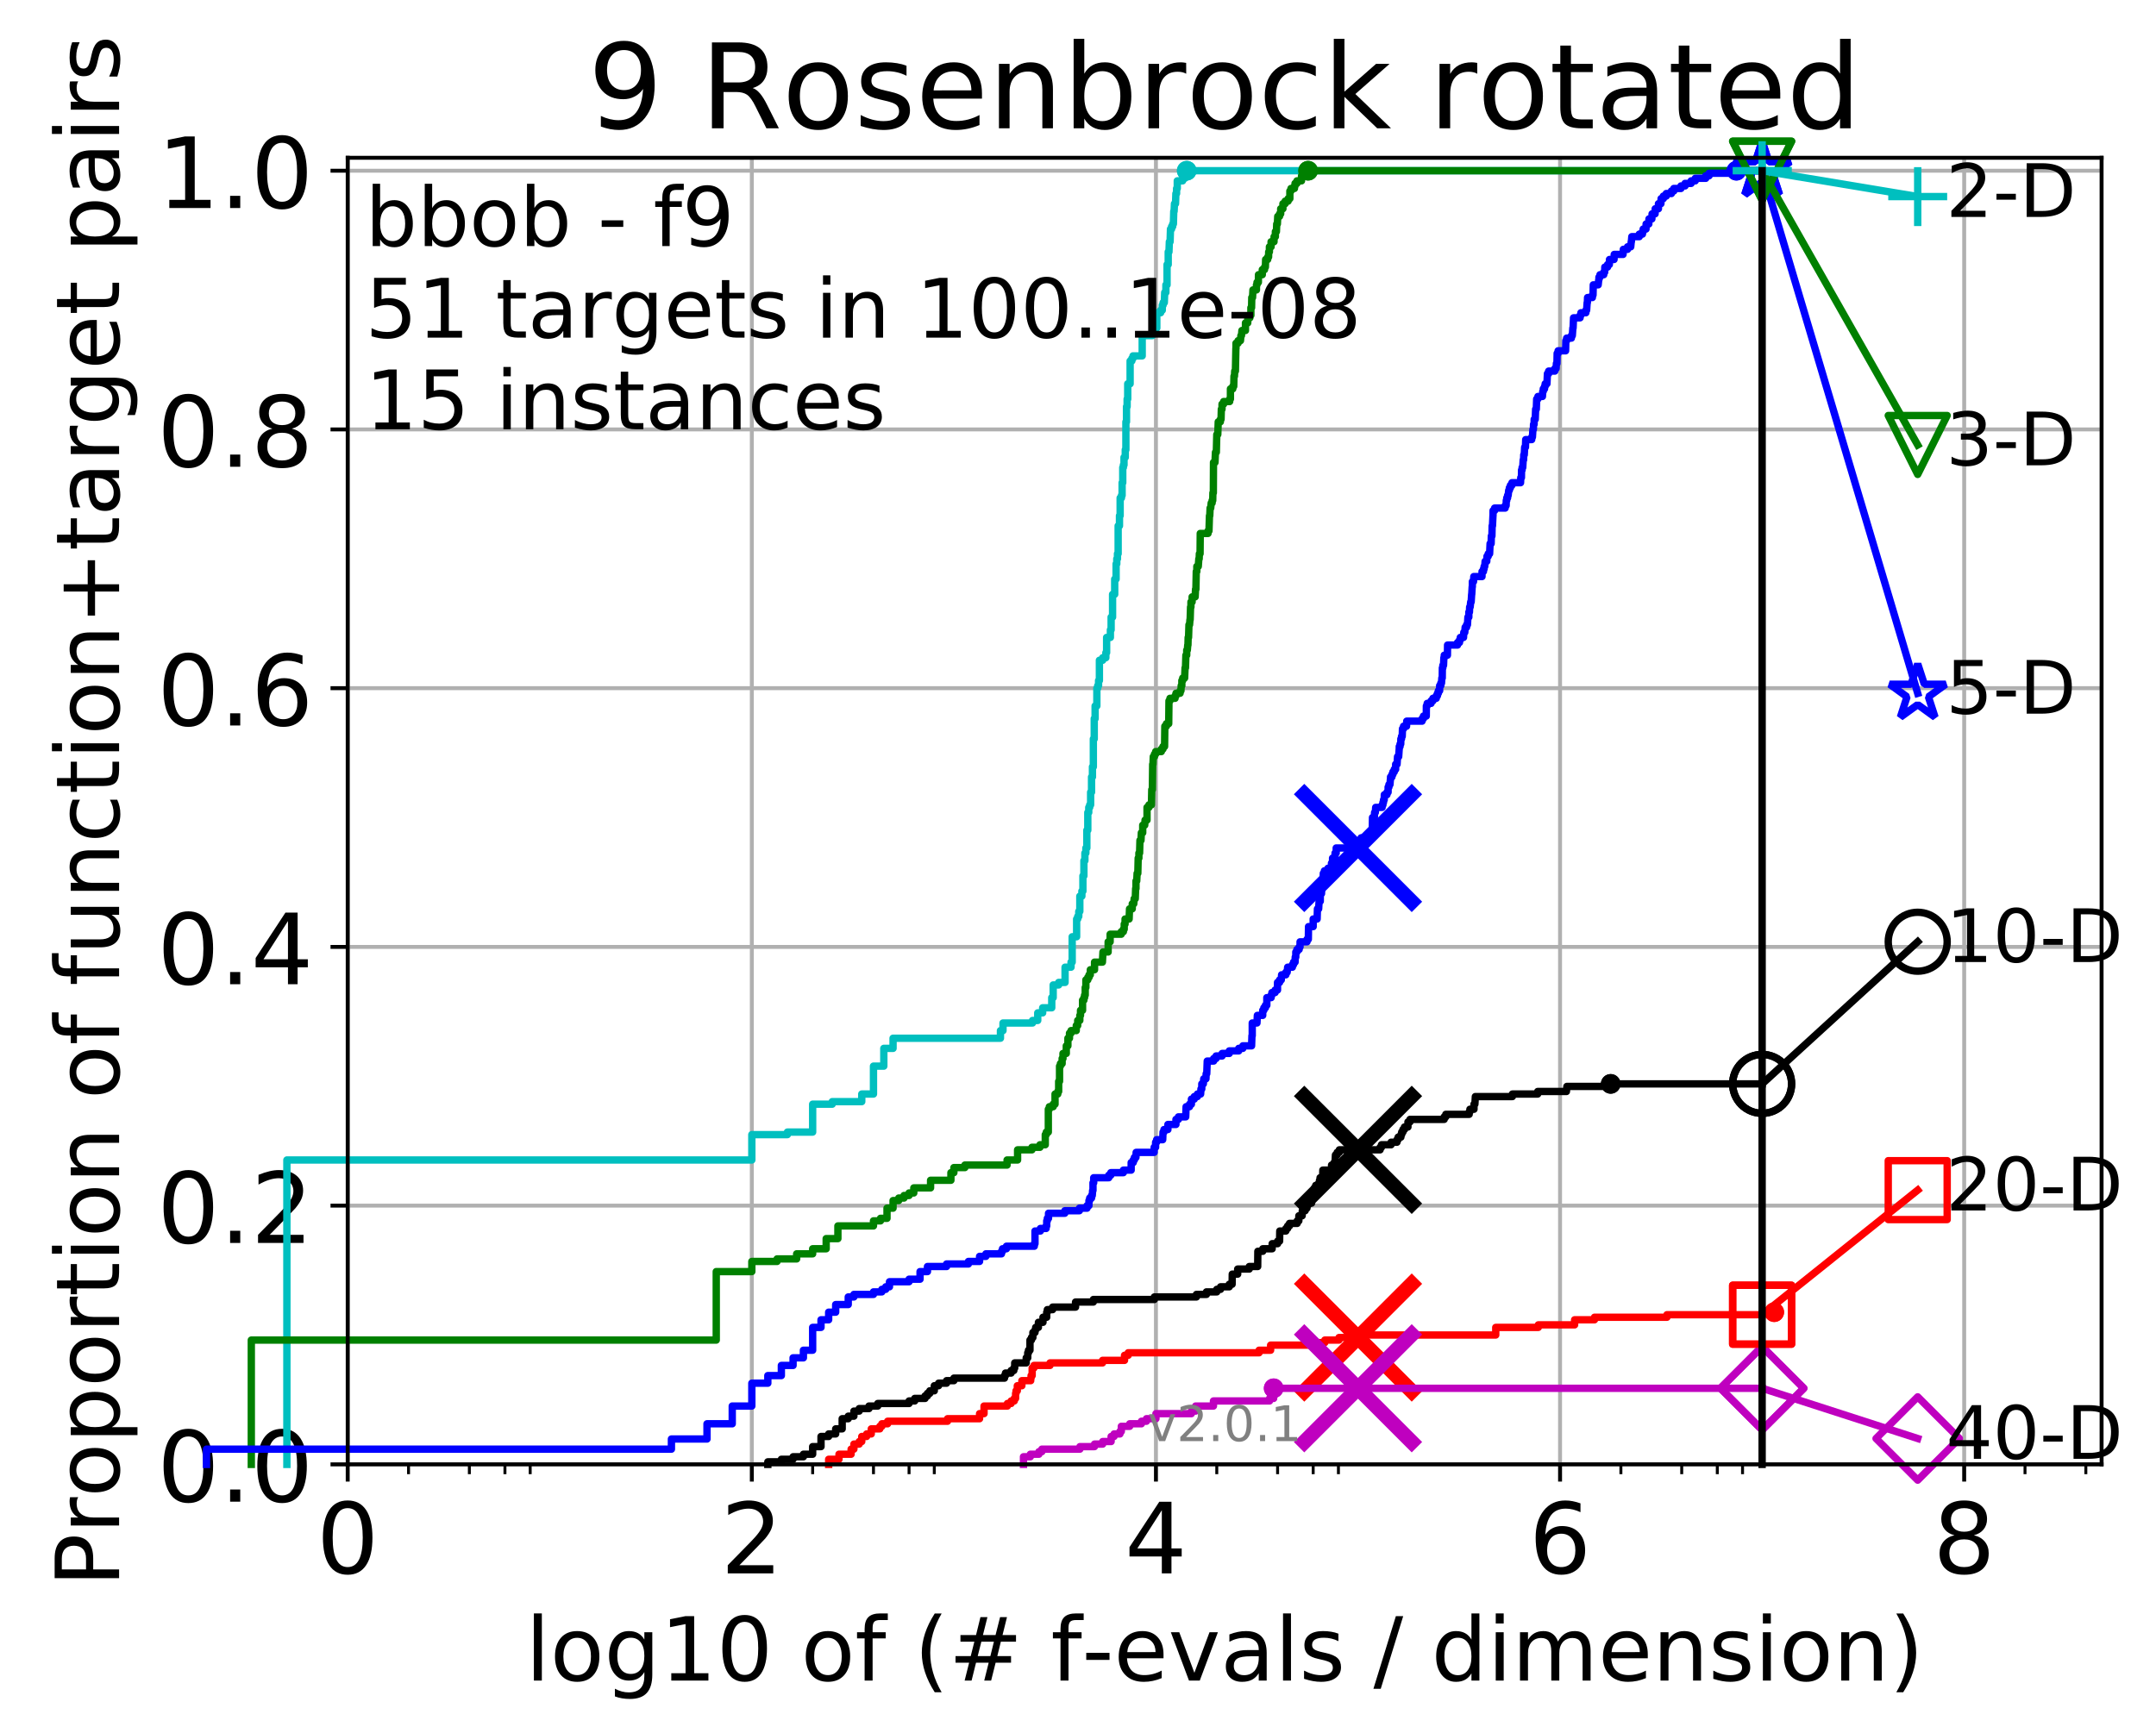 <?xml version="1.0" encoding="utf-8" standalone="no"?>
<!DOCTYPE svg PUBLIC "-//W3C//DTD SVG 1.1//EN"
  "http://www.w3.org/Graphics/SVG/1.1/DTD/svg11.dtd">
<!-- Created with matplotlib (http://matplotlib.org/) -->
<svg height="353pt" version="1.1" viewBox="0 0 439 353" width="439pt" xmlns="http://www.w3.org/2000/svg" xmlns:xlink="http://www.w3.org/1999/xlink">
 <defs>
  <style type="text/css">
*{stroke-linecap:butt;stroke-linejoin:round;}
  </style>
 </defs>
 <g id="figure_1">
  <g id="patch_1">
   <path d="M 0 353.222 
L 439.489 353.222 
L 439.489 0 
L 0 0 
z
" style="fill:#ffffff;"/>
  </g>
  <g id="axes_1">
   <g id="patch_2">
    <path d="M 70.8 298.245 
L 427.92 298.245 
L 427.92 32.133 
L 70.8 32.133 
z
" style="fill:#ffffff;"/>
   </g>
   <g id="matplotlib.axis_1">
    <g id="xtick_1">
     <g id="line2d_1">
      <path clip-path="url(#p86734fe6e3)" d="M 70.8 298.245 
L 70.8 32.133 
" style="fill:none;stroke:#b0b0b0;stroke-linecap:square;stroke-width:0.8;"/>
     </g>
     <g id="line2d_2">
      <defs>
       <path d="M 0 0 
L 0 3.5 
" id="m35fa40c7b6" style="stroke:#000000;stroke-width:0.8;"/>
      </defs>
      <g>
       <use style="stroke:#000000;stroke-width:0.8;" x="70.8" xlink:href="#m35fa40c7b6" y="298.245"/>
      </g>
     </g>
     <g id="text_1">
      <!-- 0 -->
      <defs>
       <path d="M 31.781 66.406 
Q 24.172 66.406 20.328 58.906 
Q 16.5 51.422 16.5 36.375 
Q 16.5 21.391 20.328 13.891 
Q 24.172 6.391 31.781 6.391 
Q 39.453 6.391 43.281 13.891 
Q 47.125 21.391 47.125 36.375 
Q 47.125 51.422 43.281 58.906 
Q 39.453 66.406 31.781 66.406 
M 31.781 74.219 
Q 44.047 74.219 50.516 64.516 
Q 56.984 54.828 56.984 36.375 
Q 56.984 17.969 50.516 8.266 
Q 44.047 -1.422 31.781 -1.422 
Q 19.531 -1.422 13.062 8.266 
Q 6.594 17.969 6.594 36.375 
Q 6.594 54.828 13.062 64.516 
Q 19.531 74.219 31.781 74.219 
" id="DejaVuSans-30"/>
      </defs>
      <g transform="translate(64.438 320.442)scale(0.2 -0.2)">
       <use xlink:href="#DejaVuSans-30"/>
      </g>
     </g>
    </g>
    <g id="xtick_2">
     <g id="line2d_3">
      <path clip-path="url(#p86734fe6e3)" d="M 153.086 298.245 
L 153.086 32.133 
" style="fill:none;stroke:#b0b0b0;stroke-linecap:square;stroke-width:0.8;"/>
     </g>
     <g id="line2d_4">
      <g>
       <use style="stroke:#000000;stroke-width:0.8;" x="153.086" xlink:href="#m35fa40c7b6" y="298.245"/>
      </g>
     </g>
     <g id="text_2">
      <!-- 2 -->
      <defs>
       <path d="M 19.188 8.297 
L 53.609 8.297 
L 53.609 0 
L 7.328 0 
L 7.328 8.297 
Q 12.938 14.109 22.625 23.891 
Q 32.328 33.688 34.812 36.531 
Q 39.547 41.844 41.422 45.531 
Q 43.312 49.219 43.312 52.781 
Q 43.312 58.594 39.234 62.25 
Q 35.156 65.922 28.609 65.922 
Q 23.969 65.922 18.812 64.312 
Q 13.672 62.703 7.812 59.422 
L 7.812 69.391 
Q 13.766 71.781 18.938 73 
Q 24.125 74.219 28.422 74.219 
Q 39.75 74.219 46.484 68.547 
Q 53.219 62.891 53.219 53.422 
Q 53.219 48.922 51.531 44.891 
Q 49.859 40.875 45.406 35.406 
Q 44.188 33.984 37.641 27.219 
Q 31.109 20.453 19.188 8.297 
" id="DejaVuSans-32"/>
      </defs>
      <g transform="translate(146.723 320.442)scale(0.2 -0.2)">
       <use xlink:href="#DejaVuSans-32"/>
      </g>
     </g>
    </g>
    <g id="xtick_3">
     <g id="line2d_5">
      <path clip-path="url(#p86734fe6e3)" d="M 235.371 298.245 
L 235.371 32.133 
" style="fill:none;stroke:#b0b0b0;stroke-linecap:square;stroke-width:0.8;"/>
     </g>
     <g id="line2d_6">
      <g>
       <use style="stroke:#000000;stroke-width:0.8;" x="235.371" xlink:href="#m35fa40c7b6" y="298.245"/>
      </g>
     </g>
     <g id="text_3">
      <!-- 4 -->
      <defs>
       <path d="M 37.797 64.312 
L 12.891 25.391 
L 37.797 25.391 
z
M 35.203 72.906 
L 47.609 72.906 
L 47.609 25.391 
L 58.016 25.391 
L 58.016 17.188 
L 47.609 17.188 
L 47.609 0 
L 37.797 0 
L 37.797 17.188 
L 4.891 17.188 
L 4.891 26.703 
z
" id="DejaVuSans-34"/>
      </defs>
      <g transform="translate(229.009 320.442)scale(0.2 -0.2)">
       <use xlink:href="#DejaVuSans-34"/>
      </g>
     </g>
    </g>
    <g id="xtick_4">
     <g id="line2d_7">
      <path clip-path="url(#p86734fe6e3)" d="M 317.657 298.245 
L 317.657 32.133 
" style="fill:none;stroke:#b0b0b0;stroke-linecap:square;stroke-width:0.8;"/>
     </g>
     <g id="line2d_8">
      <g>
       <use style="stroke:#000000;stroke-width:0.8;" x="317.657" xlink:href="#m35fa40c7b6" y="298.245"/>
      </g>
     </g>
     <g id="text_4">
      <!-- 6 -->
      <defs>
       <path d="M 33.016 40.375 
Q 26.375 40.375 22.484 35.828 
Q 18.609 31.297 18.609 23.391 
Q 18.609 15.531 22.484 10.953 
Q 26.375 6.391 33.016 6.391 
Q 39.656 6.391 43.531 10.953 
Q 47.406 15.531 47.406 23.391 
Q 47.406 31.297 43.531 35.828 
Q 39.656 40.375 33.016 40.375 
M 52.594 71.297 
L 52.594 62.312 
Q 48.875 64.062 45.094 64.984 
Q 41.312 65.922 37.594 65.922 
Q 27.828 65.922 22.672 59.328 
Q 17.531 52.734 16.797 39.406 
Q 19.672 43.656 24.016 45.922 
Q 28.375 48.188 33.594 48.188 
Q 44.578 48.188 50.953 41.516 
Q 57.328 34.859 57.328 23.391 
Q 57.328 12.156 50.688 5.359 
Q 44.047 -1.422 33.016 -1.422 
Q 20.359 -1.422 13.672 8.266 
Q 6.984 17.969 6.984 36.375 
Q 6.984 53.656 15.188 63.938 
Q 23.391 74.219 37.203 74.219 
Q 40.922 74.219 44.703 73.484 
Q 48.484 72.75 52.594 71.297 
" id="DejaVuSans-36"/>
      </defs>
      <g transform="translate(311.295 320.442)scale(0.2 -0.2)">
       <use xlink:href="#DejaVuSans-36"/>
      </g>
     </g>
    </g>
    <g id="xtick_5">
     <g id="line2d_9">
      <path clip-path="url(#p86734fe6e3)" d="M 399.943 298.245 
L 399.943 32.133 
" style="fill:none;stroke:#b0b0b0;stroke-linecap:square;stroke-width:0.8;"/>
     </g>
     <g id="line2d_10">
      <g>
       <use style="stroke:#000000;stroke-width:0.8;" x="399.943" xlink:href="#m35fa40c7b6" y="298.245"/>
      </g>
     </g>
     <g id="text_5">
      <!-- 8 -->
      <defs>
       <path d="M 31.781 34.625 
Q 24.75 34.625 20.719 30.859 
Q 16.703 27.094 16.703 20.516 
Q 16.703 13.922 20.719 10.156 
Q 24.75 6.391 31.781 6.391 
Q 38.812 6.391 42.859 10.172 
Q 46.922 13.969 46.922 20.516 
Q 46.922 27.094 42.891 30.859 
Q 38.875 34.625 31.781 34.625 
M 21.922 38.812 
Q 15.578 40.375 12.031 44.719 
Q 8.5 49.078 8.5 55.328 
Q 8.5 64.062 14.719 69.141 
Q 20.953 74.219 31.781 74.219 
Q 42.672 74.219 48.875 69.141 
Q 55.078 64.062 55.078 55.328 
Q 55.078 49.078 51.531 44.719 
Q 48 40.375 41.703 38.812 
Q 48.828 37.156 52.797 32.312 
Q 56.781 27.484 56.781 20.516 
Q 56.781 9.906 50.312 4.234 
Q 43.844 -1.422 31.781 -1.422 
Q 19.734 -1.422 13.25 4.234 
Q 6.781 9.906 6.781 20.516 
Q 6.781 27.484 10.781 32.312 
Q 14.797 37.156 21.922 38.812 
M 18.312 54.391 
Q 18.312 48.734 21.844 45.562 
Q 25.391 42.391 31.781 42.391 
Q 38.141 42.391 41.719 45.562 
Q 45.312 48.734 45.312 54.391 
Q 45.312 60.062 41.719 63.234 
Q 38.141 66.406 31.781 66.406 
Q 25.391 66.406 21.844 63.234 
Q 18.312 60.062 18.312 54.391 
" id="DejaVuSans-38"/>
      </defs>
      <g transform="translate(393.58 320.442)scale(0.2 -0.2)">
       <use xlink:href="#DejaVuSans-38"/>
      </g>
     </g>
    </g>
    <g id="xtick_6">
     <g id="line2d_11">
      <defs>
       <path d="M 0 0 
L 0 2 
" id="m4cd1d520b6" style="stroke:#000000;stroke-width:0.6;"/>
      </defs>
      <g>
       <use style="stroke:#000000;stroke-width:0.6;" x="83.185" xlink:href="#m4cd1d520b6" y="298.245"/>
      </g>
     </g>
    </g>
    <g id="xtick_7">
     <g id="line2d_12">
      <g>
       <use style="stroke:#000000;stroke-width:0.6;" x="95.57" xlink:href="#m4cd1d520b6" y="298.245"/>
      </g>
     </g>
    </g>
    <g id="xtick_8">
     <g id="line2d_13">
      <g>
       <use style="stroke:#000000;stroke-width:0.6;" x="102.815" xlink:href="#m4cd1d520b6" y="298.245"/>
      </g>
     </g>
    </g>
    <g id="xtick_9">
     <g id="line2d_14">
      <g>
       <use style="stroke:#000000;stroke-width:0.6;" x="107.956" xlink:href="#m4cd1d520b6" y="298.245"/>
      </g>
     </g>
    </g>
    <g id="xtick_10">
     <g id="line2d_15">
      <g>
       <use style="stroke:#000000;stroke-width:0.6;" x="165.471" xlink:href="#m4cd1d520b6" y="298.245"/>
      </g>
     </g>
    </g>
    <g id="xtick_11">
     <g id="line2d_16">
      <g>
       <use style="stroke:#000000;stroke-width:0.6;" x="177.856" xlink:href="#m4cd1d520b6" y="298.245"/>
      </g>
     </g>
    </g>
    <g id="xtick_12">
     <g id="line2d_17">
      <g>
       <use style="stroke:#000000;stroke-width:0.6;" x="185.101" xlink:href="#m4cd1d520b6" y="298.245"/>
      </g>
     </g>
    </g>
    <g id="xtick_13">
     <g id="line2d_18">
      <g>
       <use style="stroke:#000000;stroke-width:0.6;" x="190.241" xlink:href="#m4cd1d520b6" y="298.245"/>
      </g>
     </g>
    </g>
    <g id="xtick_14">
     <g id="line2d_19">
      <g>
       <use style="stroke:#000000;stroke-width:0.6;" x="247.757" xlink:href="#m4cd1d520b6" y="298.245"/>
      </g>
     </g>
    </g>
    <g id="xtick_15">
     <g id="line2d_20">
      <g>
       <use style="stroke:#000000;stroke-width:0.6;" x="260.142" xlink:href="#m4cd1d520b6" y="298.245"/>
      </g>
     </g>
    </g>
    <g id="xtick_16">
     <g id="line2d_21">
      <g>
       <use style="stroke:#000000;stroke-width:0.6;" x="267.387" xlink:href="#m4cd1d520b6" y="298.245"/>
      </g>
     </g>
    </g>
    <g id="xtick_17">
     <g id="line2d_22">
      <g>
       <use style="stroke:#000000;stroke-width:0.6;" x="272.527" xlink:href="#m4cd1d520b6" y="298.245"/>
      </g>
     </g>
    </g>
    <g id="xtick_18">
     <g id="line2d_23">
      <g>
       <use style="stroke:#000000;stroke-width:0.6;" x="330.042" xlink:href="#m4cd1d520b6" y="298.245"/>
      </g>
     </g>
    </g>
    <g id="xtick_19">
     <g id="line2d_24">
      <g>
       <use style="stroke:#000000;stroke-width:0.6;" x="342.428" xlink:href="#m4cd1d520b6" y="298.245"/>
      </g>
     </g>
    </g>
    <g id="xtick_20">
     <g id="line2d_25">
      <g>
       <use style="stroke:#000000;stroke-width:0.6;" x="349.673" xlink:href="#m4cd1d520b6" y="298.245"/>
      </g>
     </g>
    </g>
    <g id="xtick_21">
     <g id="line2d_26">
      <g>
       <use style="stroke:#000000;stroke-width:0.6;" x="354.813" xlink:href="#m4cd1d520b6" y="298.245"/>
      </g>
     </g>
    </g>
    <g id="xtick_22">
     <g id="line2d_27">
      <g>
       <use style="stroke:#000000;stroke-width:0.6;" x="412.328" xlink:href="#m4cd1d520b6" y="298.245"/>
      </g>
     </g>
    </g>
    <g id="xtick_23">
     <g id="line2d_28">
      <g>
       <use style="stroke:#000000;stroke-width:0.6;" x="424.713" xlink:href="#m4cd1d520b6" y="298.245"/>
      </g>
     </g>
    </g>
    <g id="text_6">
     <!-- log10 of (# f-evals / dimension) -->
     <defs>
      <path d="M 9.422 75.984 
L 18.406 75.984 
L 18.406 0 
L 9.422 0 
z
" id="DejaVuSans-6c"/>
      <path d="M 30.609 48.391 
Q 23.391 48.391 19.188 42.75 
Q 14.984 37.109 14.984 27.297 
Q 14.984 17.484 19.156 11.844 
Q 23.344 6.203 30.609 6.203 
Q 37.797 6.203 41.984 11.859 
Q 46.188 17.531 46.188 27.297 
Q 46.188 37.016 41.984 42.703 
Q 37.797 48.391 30.609 48.391 
M 30.609 56 
Q 42.328 56 49.016 48.375 
Q 55.719 40.766 55.719 27.297 
Q 55.719 13.875 49.016 6.219 
Q 42.328 -1.422 30.609 -1.422 
Q 18.844 -1.422 12.172 6.219 
Q 5.516 13.875 5.516 27.297 
Q 5.516 40.766 12.172 48.375 
Q 18.844 56 30.609 56 
" id="DejaVuSans-6f"/>
      <path d="M 45.406 27.984 
Q 45.406 37.75 41.375 43.109 
Q 37.359 48.484 30.078 48.484 
Q 22.859 48.484 18.828 43.109 
Q 14.797 37.75 14.797 27.984 
Q 14.797 18.266 18.828 12.891 
Q 22.859 7.516 30.078 7.516 
Q 37.359 7.516 41.375 12.891 
Q 45.406 18.266 45.406 27.984 
M 54.391 6.781 
Q 54.391 -7.172 48.188 -13.984 
Q 42 -20.797 29.203 -20.797 
Q 24.469 -20.797 20.266 -20.094 
Q 16.062 -19.391 12.109 -17.922 
L 12.109 -9.188 
Q 16.062 -11.328 19.922 -12.344 
Q 23.781 -13.375 27.781 -13.375 
Q 36.625 -13.375 41.016 -8.766 
Q 45.406 -4.156 45.406 5.172 
L 45.406 9.625 
Q 42.625 4.781 38.281 2.391 
Q 33.938 0 27.875 0 
Q 17.828 0 11.672 7.656 
Q 5.516 15.328 5.516 27.984 
Q 5.516 40.672 11.672 48.328 
Q 17.828 56 27.875 56 
Q 33.938 56 38.281 53.609 
Q 42.625 51.219 45.406 46.391 
L 45.406 54.688 
L 54.391 54.688 
z
" id="DejaVuSans-67"/>
      <path d="M 12.406 8.297 
L 28.516 8.297 
L 28.516 63.922 
L 10.984 60.406 
L 10.984 69.391 
L 28.422 72.906 
L 38.281 72.906 
L 38.281 8.297 
L 54.391 8.297 
L 54.391 0 
L 12.406 0 
z
" id="DejaVuSans-31"/>
      <path id="DejaVuSans-20"/>
      <path d="M 37.109 75.984 
L 37.109 68.5 
L 28.516 68.5 
Q 23.688 68.5 21.797 66.547 
Q 19.922 64.594 19.922 59.516 
L 19.922 54.688 
L 34.719 54.688 
L 34.719 47.703 
L 19.922 47.703 
L 19.922 0 
L 10.891 0 
L 10.891 47.703 
L 2.297 47.703 
L 2.297 54.688 
L 10.891 54.688 
L 10.891 58.5 
Q 10.891 67.625 15.141 71.797 
Q 19.391 75.984 28.609 75.984 
z
" id="DejaVuSans-66"/>
      <path d="M 31 75.875 
Q 24.469 64.656 21.281 53.656 
Q 18.109 42.672 18.109 31.391 
Q 18.109 20.125 21.312 9.062 
Q 24.516 -2 31 -13.188 
L 23.188 -13.188 
Q 15.875 -1.703 12.234 9.375 
Q 8.594 20.453 8.594 31.391 
Q 8.594 42.281 12.203 53.312 
Q 15.828 64.359 23.188 75.875 
z
" id="DejaVuSans-28"/>
      <path d="M 51.125 44 
L 36.922 44 
L 32.812 27.688 
L 47.125 27.688 
z
M 43.797 71.781 
L 38.719 51.516 
L 52.984 51.516 
L 58.109 71.781 
L 65.922 71.781 
L 60.891 51.516 
L 76.125 51.516 
L 76.125 44 
L 58.984 44 
L 54.984 27.688 
L 70.516 27.688 
L 70.516 20.219 
L 53.078 20.219 
L 48 0 
L 40.188 0 
L 45.219 20.219 
L 30.906 20.219 
L 25.875 0 
L 18.016 0 
L 23.094 20.219 
L 7.719 20.219 
L 7.719 27.688 
L 24.906 27.688 
L 29 44 
L 13.281 44 
L 13.281 51.516 
L 30.906 51.516 
L 35.891 71.781 
z
" id="DejaVuSans-23"/>
      <path d="M 4.891 31.391 
L 31.203 31.391 
L 31.203 23.391 
L 4.891 23.391 
z
" id="DejaVuSans-2d"/>
      <path d="M 56.203 29.594 
L 56.203 25.203 
L 14.891 25.203 
Q 15.484 15.922 20.484 11.062 
Q 25.484 6.203 34.422 6.203 
Q 39.594 6.203 44.453 7.469 
Q 49.312 8.734 54.109 11.281 
L 54.109 2.781 
Q 49.266 0.734 44.188 -0.344 
Q 39.109 -1.422 33.891 -1.422 
Q 20.797 -1.422 13.156 6.188 
Q 5.516 13.812 5.516 26.812 
Q 5.516 40.234 12.766 48.109 
Q 20.016 56 32.328 56 
Q 43.359 56 49.781 48.891 
Q 56.203 41.797 56.203 29.594 
M 47.219 32.234 
Q 47.125 39.594 43.094 43.984 
Q 39.062 48.391 32.422 48.391 
Q 24.906 48.391 20.391 44.141 
Q 15.875 39.891 15.188 32.172 
z
" id="DejaVuSans-65"/>
      <path d="M 2.984 54.688 
L 12.5 54.688 
L 29.594 8.797 
L 46.688 54.688 
L 56.203 54.688 
L 35.688 0 
L 23.484 0 
z
" id="DejaVuSans-76"/>
      <path d="M 34.281 27.484 
Q 23.391 27.484 19.188 25 
Q 14.984 22.516 14.984 16.5 
Q 14.984 11.719 18.141 8.906 
Q 21.297 6.109 26.703 6.109 
Q 34.188 6.109 38.703 11.406 
Q 43.219 16.703 43.219 25.484 
L 43.219 27.484 
z
M 52.203 31.203 
L 52.203 0 
L 43.219 0 
L 43.219 8.297 
Q 40.141 3.328 35.547 0.953 
Q 30.953 -1.422 24.312 -1.422 
Q 15.922 -1.422 10.953 3.297 
Q 6 8.016 6 15.922 
Q 6 25.141 12.172 29.828 
Q 18.359 34.516 30.609 34.516 
L 43.219 34.516 
L 43.219 35.406 
Q 43.219 41.609 39.141 45 
Q 35.062 48.391 27.688 48.391 
Q 23 48.391 18.547 47.266 
Q 14.109 46.141 10.016 43.891 
L 10.016 52.203 
Q 14.938 54.109 19.578 55.047 
Q 24.219 56 28.609 56 
Q 40.484 56 46.344 49.844 
Q 52.203 43.703 52.203 31.203 
" id="DejaVuSans-61"/>
      <path d="M 44.281 53.078 
L 44.281 44.578 
Q 40.484 46.531 36.375 47.5 
Q 32.281 48.484 27.875 48.484 
Q 21.188 48.484 17.844 46.438 
Q 14.5 44.391 14.5 40.281 
Q 14.5 37.156 16.891 35.375 
Q 19.281 33.594 26.516 31.984 
L 29.594 31.297 
Q 39.156 29.25 43.188 25.516 
Q 47.219 21.781 47.219 15.094 
Q 47.219 7.469 41.188 3.016 
Q 35.156 -1.422 24.609 -1.422 
Q 20.219 -1.422 15.453 -0.562 
Q 10.688 0.297 5.422 2 
L 5.422 11.281 
Q 10.406 8.688 15.234 7.391 
Q 20.062 6.109 24.812 6.109 
Q 31.156 6.109 34.562 8.281 
Q 37.984 10.453 37.984 14.406 
Q 37.984 18.062 35.516 20.016 
Q 33.062 21.969 24.703 23.781 
L 21.578 24.516 
Q 13.234 26.266 9.516 29.906 
Q 5.812 33.547 5.812 39.891 
Q 5.812 47.609 11.281 51.797 
Q 16.75 56 26.812 56 
Q 31.781 56 36.172 55.266 
Q 40.578 54.547 44.281 53.078 
" id="DejaVuSans-73"/>
      <path d="M 25.391 72.906 
L 33.688 72.906 
L 8.297 -9.281 
L 0 -9.281 
z
" id="DejaVuSans-2f"/>
      <path d="M 45.406 46.391 
L 45.406 75.984 
L 54.391 75.984 
L 54.391 0 
L 45.406 0 
L 45.406 8.203 
Q 42.578 3.328 38.25 0.953 
Q 33.938 -1.422 27.875 -1.422 
Q 17.969 -1.422 11.734 6.484 
Q 5.516 14.406 5.516 27.297 
Q 5.516 40.188 11.734 48.094 
Q 17.969 56 27.875 56 
Q 33.938 56 38.25 53.625 
Q 42.578 51.266 45.406 46.391 
M 14.797 27.297 
Q 14.797 17.391 18.875 11.75 
Q 22.953 6.109 30.078 6.109 
Q 37.203 6.109 41.297 11.75 
Q 45.406 17.391 45.406 27.297 
Q 45.406 37.203 41.297 42.844 
Q 37.203 48.484 30.078 48.484 
Q 22.953 48.484 18.875 42.844 
Q 14.797 37.203 14.797 27.297 
" id="DejaVuSans-64"/>
      <path d="M 9.422 54.688 
L 18.406 54.688 
L 18.406 0 
L 9.422 0 
z
M 9.422 75.984 
L 18.406 75.984 
L 18.406 64.594 
L 9.422 64.594 
z
" id="DejaVuSans-69"/>
      <path d="M 52 44.188 
Q 55.375 50.25 60.062 53.125 
Q 64.75 56 71.094 56 
Q 79.641 56 84.281 50.016 
Q 88.922 44.047 88.922 33.016 
L 88.922 0 
L 79.891 0 
L 79.891 32.719 
Q 79.891 40.578 77.094 44.375 
Q 74.312 48.188 68.609 48.188 
Q 61.625 48.188 57.562 43.547 
Q 53.516 38.922 53.516 30.906 
L 53.516 0 
L 44.484 0 
L 44.484 32.719 
Q 44.484 40.625 41.703 44.406 
Q 38.922 48.188 33.109 48.188 
Q 26.219 48.188 22.156 43.531 
Q 18.109 38.875 18.109 30.906 
L 18.109 0 
L 9.078 0 
L 9.078 54.688 
L 18.109 54.688 
L 18.109 46.188 
Q 21.188 51.219 25.484 53.609 
Q 29.781 56 35.688 56 
Q 41.656 56 45.828 52.969 
Q 50 49.953 52 44.188 
" id="DejaVuSans-6d"/>
      <path d="M 54.891 33.016 
L 54.891 0 
L 45.906 0 
L 45.906 32.719 
Q 45.906 40.484 42.875 44.328 
Q 39.844 48.188 33.797 48.188 
Q 26.516 48.188 22.312 43.547 
Q 18.109 38.922 18.109 30.906 
L 18.109 0 
L 9.078 0 
L 9.078 54.688 
L 18.109 54.688 
L 18.109 46.188 
Q 21.344 51.125 25.703 53.562 
Q 30.078 56 35.797 56 
Q 45.219 56 50.047 50.172 
Q 54.891 44.344 54.891 33.016 
" id="DejaVuSans-6e"/>
      <path d="M 8.016 75.875 
L 15.828 75.875 
Q 23.141 64.359 26.781 53.312 
Q 30.422 42.281 30.422 31.391 
Q 30.422 20.453 26.781 9.375 
Q 23.141 -1.703 15.828 -13.188 
L 8.016 -13.188 
Q 14.5 -2 17.703 9.062 
Q 20.906 20.125 20.906 31.391 
Q 20.906 42.672 17.703 53.656 
Q 14.5 64.656 8.016 75.875 
" id="DejaVuSans-29"/>
     </defs>
     <g transform="translate(107.015 342.279)scale(0.18 -0.18)">
      <use xlink:href="#DejaVuSans-6c"/>
      <use x="27.783" xlink:href="#DejaVuSans-6f"/>
      <use x="88.965" xlink:href="#DejaVuSans-67"/>
      <use x="152.441" xlink:href="#DejaVuSans-31"/>
      <use x="216.064" xlink:href="#DejaVuSans-30"/>
      <use x="279.688" xlink:href="#DejaVuSans-20"/>
      <use x="311.475" xlink:href="#DejaVuSans-6f"/>
      <use x="372.656" xlink:href="#DejaVuSans-66"/>
      <use x="407.861" xlink:href="#DejaVuSans-20"/>
      <use x="439.648" xlink:href="#DejaVuSans-28"/>
      <use x="478.662" xlink:href="#DejaVuSans-23"/>
      <use x="562.451" xlink:href="#DejaVuSans-20"/>
      <use x="594.238" xlink:href="#DejaVuSans-66"/>
      <use x="629.365" xlink:href="#DejaVuSans-2d"/>
      <use x="665.449" xlink:href="#DejaVuSans-65"/>
      <use x="726.973" xlink:href="#DejaVuSans-76"/>
      <use x="786.152" xlink:href="#DejaVuSans-61"/>
      <use x="847.432" xlink:href="#DejaVuSans-6c"/>
      <use x="875.215" xlink:href="#DejaVuSans-73"/>
      <use x="927.314" xlink:href="#DejaVuSans-20"/>
      <use x="959.102" xlink:href="#DejaVuSans-2f"/>
      <use x="992.793" xlink:href="#DejaVuSans-20"/>
      <use x="1024.58" xlink:href="#DejaVuSans-64"/>
      <use x="1088.057" xlink:href="#DejaVuSans-69"/>
      <use x="1115.84" xlink:href="#DejaVuSans-6d"/>
      <use x="1213.252" xlink:href="#DejaVuSans-65"/>
      <use x="1274.775" xlink:href="#DejaVuSans-6e"/>
      <use x="1338.154" xlink:href="#DejaVuSans-73"/>
      <use x="1390.254" xlink:href="#DejaVuSans-69"/>
      <use x="1418.037" xlink:href="#DejaVuSans-6f"/>
      <use x="1479.219" xlink:href="#DejaVuSans-6e"/>
      <use x="1542.598" xlink:href="#DejaVuSans-29"/>
     </g>
    </g>
   </g>
   <g id="matplotlib.axis_2">
    <g id="ytick_1">
     <g id="line2d_29">
      <path clip-path="url(#p86734fe6e3)" d="M 70.8 298.245 
L 427.92 298.245 
" style="fill:none;stroke:#b0b0b0;stroke-linecap:square;stroke-width:0.8;"/>
     </g>
     <g id="line2d_30">
      <defs>
       <path d="M 0 0 
L -3.5 0 
" id="m6535bf2a61" style="stroke:#000000;stroke-width:0.8;"/>
      </defs>
      <g>
       <use style="stroke:#000000;stroke-width:0.8;" x="70.8" xlink:href="#m6535bf2a61" y="298.245"/>
      </g>
     </g>
     <g id="text_7">
      <!-- 0.0 -->
      <defs>
       <path d="M 10.688 12.406 
L 21 12.406 
L 21 0 
L 10.688 0 
z
" id="DejaVuSans-2e"/>
      </defs>
      <g transform="translate(31.994 305.844)scale(0.2 -0.2)">
       <use xlink:href="#DejaVuSans-30"/>
       <use x="63.623" xlink:href="#DejaVuSans-2e"/>
       <use x="95.41" xlink:href="#DejaVuSans-30"/>
      </g>
     </g>
    </g>
    <g id="ytick_2">
     <g id="line2d_31">
      <path clip-path="url(#p86734fe6e3)" d="M 70.8 245.55 
L 427.92 245.55 
" style="fill:none;stroke:#b0b0b0;stroke-linecap:square;stroke-width:0.8;"/>
     </g>
     <g id="line2d_32">
      <g>
       <use style="stroke:#000000;stroke-width:0.8;" x="70.8" xlink:href="#m6535bf2a61" y="245.55"/>
      </g>
     </g>
     <g id="text_8">
      <!-- 0.2 -->
      <g transform="translate(31.994 253.148)scale(0.2 -0.2)">
       <use xlink:href="#DejaVuSans-30"/>
       <use x="63.623" xlink:href="#DejaVuSans-2e"/>
       <use x="95.41" xlink:href="#DejaVuSans-32"/>
      </g>
     </g>
    </g>
    <g id="ytick_3">
     <g id="line2d_33">
      <path clip-path="url(#p86734fe6e3)" d="M 70.8 192.854 
L 427.92 192.854 
" style="fill:none;stroke:#b0b0b0;stroke-linecap:square;stroke-width:0.8;"/>
     </g>
     <g id="line2d_34">
      <g>
       <use style="stroke:#000000;stroke-width:0.8;" x="70.8" xlink:href="#m6535bf2a61" y="192.854"/>
      </g>
     </g>
     <g id="text_9">
      <!-- 0.4 -->
      <g transform="translate(31.994 200.453)scale(0.2 -0.2)">
       <use xlink:href="#DejaVuSans-30"/>
       <use x="63.623" xlink:href="#DejaVuSans-2e"/>
       <use x="95.41" xlink:href="#DejaVuSans-34"/>
      </g>
     </g>
    </g>
    <g id="ytick_4">
     <g id="line2d_35">
      <path clip-path="url(#p86734fe6e3)" d="M 70.8 140.159 
L 427.92 140.159 
" style="fill:none;stroke:#b0b0b0;stroke-linecap:square;stroke-width:0.8;"/>
     </g>
     <g id="line2d_36">
      <g>
       <use style="stroke:#000000;stroke-width:0.8;" x="70.8" xlink:href="#m6535bf2a61" y="140.159"/>
      </g>
     </g>
     <g id="text_10">
      <!-- 0.6 -->
      <g transform="translate(31.994 147.757)scale(0.2 -0.2)">
       <use xlink:href="#DejaVuSans-30"/>
       <use x="63.623" xlink:href="#DejaVuSans-2e"/>
       <use x="95.41" xlink:href="#DejaVuSans-36"/>
      </g>
     </g>
    </g>
    <g id="ytick_5">
     <g id="line2d_37">
      <path clip-path="url(#p86734fe6e3)" d="M 70.8 87.464 
L 427.92 87.464 
" style="fill:none;stroke:#b0b0b0;stroke-linecap:square;stroke-width:0.8;"/>
     </g>
     <g id="line2d_38">
      <g>
       <use style="stroke:#000000;stroke-width:0.8;" x="70.8" xlink:href="#m6535bf2a61" y="87.464"/>
      </g>
     </g>
     <g id="text_11">
      <!-- 0.8 -->
      <g transform="translate(31.994 95.062)scale(0.2 -0.2)">
       <use xlink:href="#DejaVuSans-30"/>
       <use x="63.623" xlink:href="#DejaVuSans-2e"/>
       <use x="95.41" xlink:href="#DejaVuSans-38"/>
      </g>
     </g>
    </g>
    <g id="ytick_6">
     <g id="line2d_39">
      <path clip-path="url(#p86734fe6e3)" d="M 70.8 34.768 
L 427.92 34.768 
" style="fill:none;stroke:#b0b0b0;stroke-linecap:square;stroke-width:0.8;"/>
     </g>
     <g id="line2d_40">
      <g>
       <use style="stroke:#000000;stroke-width:0.8;" x="70.8" xlink:href="#m6535bf2a61" y="34.768"/>
      </g>
     </g>
     <g id="text_12">
      <!-- 1.0 -->
      <g transform="translate(31.994 42.367)scale(0.2 -0.2)">
       <use xlink:href="#DejaVuSans-31"/>
       <use x="63.623" xlink:href="#DejaVuSans-2e"/>
       <use x="95.41" xlink:href="#DejaVuSans-30"/>
      </g>
     </g>
    </g>
    <g id="text_13">
     <!-- Proportion of function+target pairs -->
     <defs>
      <path d="M 19.672 64.797 
L 19.672 37.406 
L 32.078 37.406 
Q 38.969 37.406 42.719 40.969 
Q 46.484 44.531 46.484 51.125 
Q 46.484 57.672 42.719 61.234 
Q 38.969 64.797 32.078 64.797 
z
M 9.812 72.906 
L 32.078 72.906 
Q 44.344 72.906 50.609 67.359 
Q 56.891 61.812 56.891 51.125 
Q 56.891 40.328 50.609 34.812 
Q 44.344 29.297 32.078 29.297 
L 19.672 29.297 
L 19.672 0 
L 9.812 0 
z
" id="DejaVuSans-50"/>
      <path d="M 41.109 46.297 
Q 39.594 47.172 37.812 47.578 
Q 36.031 48 33.891 48 
Q 26.266 48 22.188 43.047 
Q 18.109 38.094 18.109 28.812 
L 18.109 0 
L 9.078 0 
L 9.078 54.688 
L 18.109 54.688 
L 18.109 46.188 
Q 20.953 51.172 25.484 53.578 
Q 30.031 56 36.531 56 
Q 37.453 56 38.578 55.875 
Q 39.703 55.766 41.062 55.516 
z
" id="DejaVuSans-72"/>
      <path d="M 18.109 8.203 
L 18.109 -20.797 
L 9.078 -20.797 
L 9.078 54.688 
L 18.109 54.688 
L 18.109 46.391 
Q 20.953 51.266 25.266 53.625 
Q 29.594 56 35.594 56 
Q 45.562 56 51.781 48.094 
Q 58.016 40.188 58.016 27.297 
Q 58.016 14.406 51.781 6.484 
Q 45.562 -1.422 35.594 -1.422 
Q 29.594 -1.422 25.266 0.953 
Q 20.953 3.328 18.109 8.203 
M 48.688 27.297 
Q 48.688 37.203 44.609 42.844 
Q 40.531 48.484 33.406 48.484 
Q 26.266 48.484 22.188 42.844 
Q 18.109 37.203 18.109 27.297 
Q 18.109 17.391 22.188 11.75 
Q 26.266 6.109 33.406 6.109 
Q 40.531 6.109 44.609 11.75 
Q 48.688 17.391 48.688 27.297 
" id="DejaVuSans-70"/>
      <path d="M 18.312 70.219 
L 18.312 54.688 
L 36.812 54.688 
L 36.812 47.703 
L 18.312 47.703 
L 18.312 18.016 
Q 18.312 11.328 20.141 9.422 
Q 21.969 7.516 27.594 7.516 
L 36.812 7.516 
L 36.812 0 
L 27.594 0 
Q 17.188 0 13.234 3.875 
Q 9.281 7.766 9.281 18.016 
L 9.281 47.703 
L 2.688 47.703 
L 2.688 54.688 
L 9.281 54.688 
L 9.281 70.219 
z
" id="DejaVuSans-74"/>
      <path d="M 8.5 21.578 
L 8.5 54.688 
L 17.484 54.688 
L 17.484 21.922 
Q 17.484 14.156 20.5 10.266 
Q 23.531 6.391 29.594 6.391 
Q 36.859 6.391 41.078 11.031 
Q 45.312 15.672 45.312 23.688 
L 45.312 54.688 
L 54.297 54.688 
L 54.297 0 
L 45.312 0 
L 45.312 8.406 
Q 42.047 3.422 37.719 1 
Q 33.406 -1.422 27.688 -1.422 
Q 18.266 -1.422 13.375 4.438 
Q 8.5 10.297 8.5 21.578 
M 31.109 56 
z
" id="DejaVuSans-75"/>
      <path d="M 48.781 52.594 
L 48.781 44.188 
Q 44.969 46.297 41.141 47.344 
Q 37.312 48.391 33.406 48.391 
Q 24.656 48.391 19.812 42.844 
Q 14.984 37.312 14.984 27.297 
Q 14.984 17.281 19.812 11.734 
Q 24.656 6.203 33.406 6.203 
Q 37.312 6.203 41.141 7.25 
Q 44.969 8.297 48.781 10.406 
L 48.781 2.094 
Q 45.016 0.344 40.984 -0.531 
Q 36.969 -1.422 32.422 -1.422 
Q 20.062 -1.422 12.781 6.344 
Q 5.516 14.109 5.516 27.297 
Q 5.516 40.672 12.859 48.328 
Q 20.219 56 33.016 56 
Q 37.156 56 41.109 55.141 
Q 45.062 54.297 48.781 52.594 
" id="DejaVuSans-63"/>
      <path d="M 46 62.703 
L 46 35.5 
L 73.188 35.5 
L 73.188 27.203 
L 46 27.203 
L 46 0 
L 37.797 0 
L 37.797 27.203 
L 10.594 27.203 
L 10.594 35.5 
L 37.797 35.5 
L 37.797 62.703 
z
" id="DejaVuSans-2b"/>
     </defs>
     <g transform="translate(24.25 323.179)rotate(-90)scale(0.18 -0.18)">
      <use xlink:href="#DejaVuSans-50"/>
      <use x="60.287" xlink:href="#DejaVuSans-72"/>
      <use x="101.369" xlink:href="#DejaVuSans-6f"/>
      <use x="162.551" xlink:href="#DejaVuSans-70"/>
      <use x="226.027" xlink:href="#DejaVuSans-6f"/>
      <use x="287.209" xlink:href="#DejaVuSans-72"/>
      <use x="328.322" xlink:href="#DejaVuSans-74"/>
      <use x="367.531" xlink:href="#DejaVuSans-69"/>
      <use x="395.314" xlink:href="#DejaVuSans-6f"/>
      <use x="456.496" xlink:href="#DejaVuSans-6e"/>
      <use x="519.875" xlink:href="#DejaVuSans-20"/>
      <use x="551.662" xlink:href="#DejaVuSans-6f"/>
      <use x="612.844" xlink:href="#DejaVuSans-66"/>
      <use x="648.049" xlink:href="#DejaVuSans-20"/>
      <use x="679.836" xlink:href="#DejaVuSans-66"/>
      <use x="715.041" xlink:href="#DejaVuSans-75"/>
      <use x="778.42" xlink:href="#DejaVuSans-6e"/>
      <use x="841.799" xlink:href="#DejaVuSans-63"/>
      <use x="896.779" xlink:href="#DejaVuSans-74"/>
      <use x="935.988" xlink:href="#DejaVuSans-69"/>
      <use x="963.771" xlink:href="#DejaVuSans-6f"/>
      <use x="1024.953" xlink:href="#DejaVuSans-6e"/>
      <use x="1088.332" xlink:href="#DejaVuSans-2b"/>
      <use x="1172.121" xlink:href="#DejaVuSans-74"/>
      <use x="1211.33" xlink:href="#DejaVuSans-61"/>
      <use x="1272.609" xlink:href="#DejaVuSans-72"/>
      <use x="1313.707" xlink:href="#DejaVuSans-67"/>
      <use x="1377.184" xlink:href="#DejaVuSans-65"/>
      <use x="1438.707" xlink:href="#DejaVuSans-74"/>
      <use x="1477.916" xlink:href="#DejaVuSans-20"/>
      <use x="1509.703" xlink:href="#DejaVuSans-70"/>
      <use x="1573.18" xlink:href="#DejaVuSans-61"/>
      <use x="1634.459" xlink:href="#DejaVuSans-69"/>
      <use x="1662.242" xlink:href="#DejaVuSans-72"/>
      <use x="1703.355" xlink:href="#DejaVuSans-73"/>
     </g>
    </g>
   </g>
   <g id="line2d_41">
    <defs>
     <path d="M 0 1.5 
C 0.398 1.5 0.779 1.342 1.061 1.061 
C 1.342 0.779 1.5 0.398 1.5 0 
C 1.5 -0.398 1.342 -0.779 1.061 -1.061 
C 0.779 -1.342 0.398 -1.5 0 -1.5 
C -0.398 -1.5 -0.779 -1.342 -1.061 -1.061 
C -1.342 -0.779 -1.5 -0.398 -1.5 0 
C -1.5 0.398 -1.342 0.779 -1.061 1.061 
C -0.779 1.342 -0.398 1.5 0 1.5 
z
" id="m068287dfb0" style="stroke:#00bfbf;"/>
    </defs>
    <g>
     <use style="fill:#00bfbf;stroke:#00bfbf;" x="241.637" xlink:href="#m068287dfb0" y="34.768"/>
     <use style="fill:#00bfbf;stroke:#00bfbf;" x="241.637" xlink:href="#m068287dfb0" y="34.768"/>
    </g>
   </g>
   <g id="line2d_42">
    <path d="M 58.415 298.245 
L 58.415 236.251 
L 153.086 236.251 
L 153.086 231.085 
L 160.331 231.085 
L 160.331 230.568 
L 165.471 230.568 
L 165.471 224.885 
L 169.458 224.885 
L 169.458 224.368 
L 175.47 224.368 
L 175.47 222.819 
L 177.856 222.819 
L 177.856 217.136 
L 179.961 217.136 
L 179.961 213.519 
L 181.843 213.519 
L 181.843 211.453 
L 203.71 211.453 
L 203.71 209.903 
L 204.228 209.903 
L 204.228 208.353 
L 210.24 208.353 
L 210.24 207.837 
L 211.302 207.837 
L 211.302 206.287 
L 212.304 206.287 
L 212.304 205.253 
L 214.154 205.253 
L 214.154 203.187 
L 214.445 203.187 
L 214.445 200.604 
L 215.562 200.604 
L 215.562 200.087 
L 216.867 200.087 
L 216.867 196.987 
L 218.083 196.987 
L 218.083 195.954 
L 218.316 195.954 
L 218.316 190.788 
L 219.221 190.788 
L 219.221 187.172 
L 219.44 187.172 
L 219.44 186.655 
L 219.657 186.655 
L 219.657 185.622 
L 219.871 185.622 
L 219.871 182.522 
L 220.291 182.522 
L 220.291 181.489 
L 220.498 181.489 
L 220.498 178.389 
L 220.702 178.389 
L 220.702 175.289 
L 220.904 175.289 
L 220.904 173.739 
L 221.104 173.739 
L 221.104 172.706 
L 221.301 172.706 
L 221.301 169.09 
L 221.496 169.09 
L 221.496 165.474 
L 221.689 165.474 
L 221.689 164.44 
L 221.881 164.44 
L 221.881 163.924 
L 222.07 163.924 
L 222.07 161.341 
L 222.257 161.341 
L 222.257 158.241 
L 222.442 158.241 
L 222.442 156.174 
L 222.625 156.174 
L 222.625 150.491 
L 222.807 150.491 
L 222.807 146.359 
L 222.986 146.359 
L 222.986 143.775 
L 223.34 143.775 
L 223.34 140.159 
L 223.514 140.159 
L 223.514 139.642 
L 223.687 139.642 
L 223.687 138.609 
L 223.858 138.609 
L 223.858 134.476 
L 224.526 134.476 
L 224.526 133.96 
L 225.17 133.96 
L 225.17 132.926 
L 225.327 132.926 
L 225.327 129.827 
L 226.094 129.827 
L 226.094 128.277 
L 226.244 128.277 
L 226.244 125.694 
L 226.539 125.694 
L 226.539 121.044 
L 226.973 121.044 
L 226.973 117.944 
L 227.257 117.944 
L 227.257 114.845 
L 227.397 114.845 
L 227.397 113.811 
L 227.536 113.811 
L 227.536 112.778 
L 227.674 112.778 
L 227.674 107.095 
L 227.947 107.095 
L 227.947 105.029 
L 228.082 105.029 
L 228.082 101.412 
L 228.348 101.412 
L 228.348 100.896 
L 228.48 100.896 
L 228.48 98.313 
L 228.611 98.313 
L 228.611 95.213 
L 228.741 95.213 
L 228.741 94.696 
L 228.87 94.696 
L 228.87 93.146 
L 229.125 93.146 
L 229.125 91.597 
L 229.252 91.597 
L 229.252 85.914 
L 229.377 85.914 
L 229.377 82.814 
L 229.502 82.814 
L 229.502 81.264 
L 229.625 81.264 
L 229.625 78.164 
L 230.112 78.164 
L 230.112 73.515 
L 230.468 73.515 
L 230.468 72.998 
L 230.701 72.998 
L 230.701 72.482 
L 232.572 72.482 
L 232.572 68.349 
L 234.642 68.349 
L 234.642 67.832 
L 234.919 67.832 
L 234.919 67.315 
L 235.192 67.315 
L 235.192 66.799 
L 235.549 66.799 
L 235.549 63.699 
L 236.328 63.699 
L 236.328 63.182 
L 236.664 63.182 
L 236.664 62.149 
L 236.829 62.149 
L 236.829 61.632 
L 237.074 61.632 
L 237.155 59.566 
L 237.396 59.566 
L 237.396 58.016 
L 237.634 58.016 
L 237.634 53.883 
L 237.869 53.883 
L 237.869 51.3 
L 238.023 51.3 
L 238.1 49.234 
L 238.253 49.234 
L 238.329 46.65 
L 238.555 46.65 
L 238.555 46.134 
L 238.777 46.134 
L 238.777 45.617 
L 238.925 45.617 
L 238.998 43.034 
L 239.07 43.034 
L 239.143 41.484 
L 239.359 41.484 
L 239.43 39.418 
L 239.572 39.418 
L 239.572 38.385 
L 239.712 38.385 
L 239.712 36.835 
L 240.8 36.835 
L 240.8 36.318 
L 241.255 36.318 
L 241.255 35.801 
L 241.574 35.801 
L 241.637 34.768 
L 358.8 34.768 
L 358.8 34.768 
" style="fill:none;stroke:#00bfbf;stroke-linecap:square;stroke-width:1.5;"/>
   </g>
   <g id="line2d_43">
    <defs>
     <path d="M -6 0 
L 6 0 
M 0 6 
L 0 -6 
" id="ma30ae729c4" style="stroke:#00bfbf;stroke-width:1.5;"/>
    </defs>
    <g>
     <use style="fill:none;stroke:#00bfbf;stroke-width:1.5;" x="358.8" xlink:href="#ma30ae729c4" y="34.768"/>
    </g>
   </g>
   <g id="line2d_44"/>
   <g id="line2d_45">
    <defs>
     <path d="M 0 1.5 
C 0.398 1.5 0.779 1.342 1.061 1.061 
C 1.342 0.779 1.5 0.398 1.5 0 
C 1.5 -0.398 1.342 -0.779 1.061 -1.061 
C 0.779 -1.342 0.398 -1.5 0 -1.5 
C -0.398 -1.5 -0.779 -1.342 -1.061 -1.061 
C -1.342 -0.779 -1.5 -0.398 -1.5 0 
C -1.5 0.398 -1.342 0.779 -1.061 1.061 
C -0.779 1.342 -0.398 1.5 0 1.5 
z
" id="m901a70252c" style="stroke:#008000;"/>
    </defs>
    <g>
     <use style="fill:#008000;stroke:#008000;" x="266.355" xlink:href="#m901a70252c" y="34.768"/>
     <use style="fill:#008000;stroke:#008000;" x="266.355" xlink:href="#m901a70252c" y="34.768"/>
    </g>
   </g>
   <g id="line2d_46">
    <path d="M 51.17 298.245 
L 51.17 272.931 
L 145.841 272.931 
L 145.841 258.982 
L 153.086 258.982 
L 153.086 256.916 
L 158.226 256.916 
L 158.226 256.399 
L 162.213 256.399 
L 162.213 255.366 
L 165.471 255.366 
L 165.471 254.333 
L 168.225 254.333 
L 168.225 252.266 
L 170.611 252.266 
L 170.611 249.683 
L 177.856 249.683 
L 177.856 248.65 
L 179.286 248.65 
L 179.286 248.133 
L 180.611 248.133 
L 180.611 246.067 
L 181.843 246.067 
L 181.843 244.517 
L 182.997 244.517 
L 182.997 244 
L 184.08 244 
L 184.08 243.483 
L 185.101 243.483 
L 185.101 242.967 
L 186.067 242.967 
L 186.067 241.934 
L 189.481 241.934 
L 189.481 240.384 
L 193.623 240.384 
L 193.623 238.834 
L 194.229 238.834 
L 194.229 237.801 
L 196.465 237.801 
L 196.465 237.284 
L 205.059 237.284 
L 205.059 236.251 
L 207.2 236.251 
L 207.2 234.184 
L 210.118 234.184 
L 210.118 233.668 
L 211.754 233.668 
L 211.754 233.151 
L 212.837 233.151 
L 212.837 231.085 
L 213.046 231.085 
L 213.046 230.568 
L 213.457 230.568 
L 213.457 225.918 
L 213.659 225.918 
L 213.659 225.402 
L 214.445 225.402 
L 214.445 224.885 
L 214.825 224.885 
L 214.825 222.819 
L 215.38 222.819 
L 215.38 222.302 
L 215.562 222.302 
L 215.562 220.235 
L 215.741 220.235 
L 215.741 217.136 
L 215.919 217.136 
L 215.919 216.619 
L 216.269 216.619 
L 216.269 215.586 
L 216.442 215.586 
L 216.442 214.553 
L 217.116 214.553 
L 217.116 213.003 
L 217.444 213.003 
L 217.444 211.453 
L 217.766 211.453 
L 217.766 210.42 
L 218.083 210.42 
L 218.083 209.903 
L 219.147 209.903 
L 219.147 208.87 
L 219.44 208.87 
L 219.44 207.837 
L 219.871 207.837 
L 219.871 206.803 
L 220.012 206.803 
L 220.012 205.77 
L 220.429 205.77 
L 220.429 203.704 
L 220.702 203.704 
L 220.702 203.187 
L 220.837 203.187 
L 220.837 202.67 
L 220.971 202.67 
L 220.971 201.12 
L 221.104 201.12 
L 221.104 199.571 
L 221.496 199.571 
L 221.496 199.054 
L 221.753 199.054 
L 221.753 198.537 
L 222.007 198.537 
L 222.007 197.504 
L 222.867 197.504 
L 222.867 195.954 
L 224.471 195.954 
L 224.581 193.888 
L 225.638 193.888 
L 225.638 191.821 
L 226.044 191.821 
L 226.044 190.271 
L 228.304 190.271 
L 228.304 189.755 
L 228.741 189.755 
L 228.741 189.238 
L 228.913 189.238 
L 228.913 188.205 
L 229.083 188.205 
L 229.083 187.172 
L 229.911 187.172 
L 229.991 185.105 
L 230.546 185.105 
L 230.546 184.072 
L 230.855 184.072 
L 230.932 183.039 
L 231.16 183.039 
L 231.235 180.972 
L 231.31 180.972 
L 231.31 179.422 
L 231.459 179.422 
L 231.533 177.872 
L 231.68 177.872 
L 231.753 174.773 
L 231.898 174.773 
L 231.898 173.739 
L 232.042 173.739 
L 232.114 171.156 
L 232.327 171.156 
L 232.397 169.606 
L 232.677 169.606 
L 232.677 168.057 
L 233.087 168.057 
L 233.155 167.023 
L 233.555 167.023 
L 233.555 164.44 
L 233.946 164.44 
L 233.946 163.924 
L 234.455 163.924 
L 234.517 160.824 
L 234.642 160.824 
L 234.704 155.658 
L 234.766 155.658 
L 234.827 154.108 
L 235.071 154.108 
L 235.071 153.591 
L 235.312 153.591 
L 235.312 153.075 
L 236.469 153.075 
L 236.469 152.558 
L 236.802 152.558 
L 236.802 152.041 
L 237.129 152.041 
L 237.182 147.908 
L 237.502 147.908 
L 237.502 147.392 
L 237.972 147.392 
L 238.023 142.742 
L 238.228 142.742 
L 238.228 142.226 
L 239.263 142.226 
L 239.263 141.709 
L 239.454 141.709 
L 239.454 141.192 
L 240.287 141.192 
L 240.287 140.676 
L 240.467 140.676 
L 240.512 139.642 
L 240.645 139.642 
L 240.645 138.609 
L 240.822 138.609 
L 240.822 138.093 
L 241.213 138.093 
L 241.298 136.026 
L 241.384 136.026 
L 241.468 133.443 
L 241.637 133.443 
L 241.637 132.41 
L 241.762 132.41 
L 241.846 131.376 
L 241.887 131.376 
L 241.928 129.827 
L 242.011 129.827 
L 242.093 127.243 
L 242.215 127.243 
L 242.296 126.21 
L 242.336 126.21 
L 242.417 123.627 
L 242.497 123.627 
L 242.497 122.594 
L 242.735 122.594 
L 242.735 121.561 
L 243.355 121.561 
L 243.431 120.011 
L 243.507 120.011 
L 243.582 116.394 
L 243.695 116.394 
L 243.695 115.361 
L 243.991 115.361 
L 244.101 113.811 
L 244.174 113.811 
L 244.211 112.778 
L 244.355 112.778 
L 244.391 108.645 
L 245.973 108.645 
L 245.973 108.128 
L 246.169 108.128 
L 246.267 105.029 
L 246.331 105.029 
L 246.396 103.479 
L 246.524 103.479 
L 246.619 102.446 
L 246.809 102.446 
L 246.809 101.929 
L 246.934 101.929 
L 246.965 100.379 
L 247.058 100.379 
L 247.089 94.18 
L 247.396 94.18 
L 247.487 92.113 
L 247.667 92.113 
L 247.757 88.497 
L 247.964 88.497 
L 248.052 85.914 
L 248.486 85.914 
L 248.486 85.397 
L 248.628 85.397 
L 248.685 83.331 
L 248.826 83.331 
L 248.826 82.297 
L 249.159 82.297 
L 249.159 81.781 
L 250.383 81.781 
L 250.383 81.264 
L 250.537 81.264 
L 250.537 79.198 
L 251.014 79.198 
L 251.014 78.681 
L 251.212 78.681 
L 251.261 76.615 
L 251.359 76.615 
L 251.407 75.581 
L 251.552 75.581 
L 251.648 70.932 
L 251.672 70.932 
L 251.672 69.898 
L 252.098 69.898 
L 252.098 69.382 
L 252.582 69.382 
L 252.672 68.349 
L 252.785 68.349 
L 252.875 67.315 
L 253.598 67.315 
L 253.598 65.765 
L 254.064 65.765 
L 254.085 64.732 
L 254.498 64.732 
L 254.498 64.216 
L 254.701 64.216 
L 254.701 62.666 
L 254.842 62.666 
L 254.882 60.599 
L 255.041 60.599 
L 255.12 59.049 
L 255.835 59.049 
L 255.835 58.016 
L 255.949 58.016 
L 255.949 57.5 
L 256.229 57.5 
L 256.248 55.95 
L 257.027 55.95 
L 257.027 54.916 
L 257.482 54.916 
L 257.482 54.4 
L 257.654 54.4 
L 257.705 52.85 
L 258.126 52.85 
L 258.126 52.333 
L 258.309 52.333 
L 258.325 51.3 
L 258.473 51.3 
L 258.473 50.267 
L 258.813 50.267 
L 258.813 49.234 
L 259.412 49.234 
L 259.428 48.2 
L 259.69 48.2 
L 259.69 47.167 
L 259.902 47.167 
L 259.962 45.617 
L 260.097 45.617 
L 260.172 44.067 
L 260.539 44.067 
L 260.539 43.551 
L 260.771 43.551 
L 260.771 42.517 
L 261.225 42.517 
L 261.225 41.484 
L 261.682 41.484 
L 261.682 40.968 
L 262.286 40.968 
L 262.286 40.451 
L 262.639 40.451 
L 262.639 38.901 
L 262.871 38.901 
L 262.871 38.385 
L 263.573 38.385 
L 263.573 37.868 
L 263.695 37.868 
L 263.695 37.351 
L 264.081 37.351 
L 264.081 36.835 
L 265.012 36.835 
L 265.012 35.801 
L 266.015 35.801 
L 266.015 35.285 
L 266.355 35.285 
L 266.355 34.768 
L 358.8 34.768 
L 358.8 34.768 
" style="fill:none;stroke:#008000;stroke-linecap:square;stroke-width:1.5;"/>
   </g>
   <g id="line2d_47">
    <defs>
     <path d="M -0 6 
L 6 -6 
L -6 -6 
z
" id="m4d9d0f52d2" style="stroke:#008000;stroke-linejoin:miter;stroke-width:1.5;"/>
    </defs>
    <g>
     <use style="fill:none;stroke:#008000;stroke-linejoin:miter;stroke-width:1.5;" x="358.8" xlink:href="#m4d9d0f52d2" y="34.768"/>
    </g>
   </g>
   <g id="line2d_48"/>
   <g id="line2d_49">
    <defs>
     <path d="M 0 1.5 
C 0.398 1.5 0.779 1.342 1.061 1.061 
C 1.342 0.779 1.5 0.398 1.5 0 
C 1.5 -0.398 1.342 -0.779 1.061 -1.061 
C 0.779 -1.342 0.398 -1.5 0 -1.5 
C -0.398 -1.5 -0.779 -1.342 -1.061 -1.061 
C -1.342 -0.779 -1.5 -0.398 -1.5 0 
C -1.5 0.398 -1.342 0.779 -1.061 1.061 
C -0.779 1.342 -0.398 1.5 0 1.5 
z
" id="m94470b2c7e" style="stroke:#0000ff;"/>
    </defs>
    <g>
     <use style="fill:#0000ff;stroke:#0000ff;" x="353.564" xlink:href="#m94470b2c7e" y="34.768"/>
     <use style="fill:#0000ff;stroke:#0000ff;" x="353.564" xlink:href="#m94470b2c7e" y="34.768"/>
    </g>
   </g>
   <g id="line2d_50">
    <path d="M 42.042 298.245 
L 42.042 295.146 
L 136.713 295.146 
L 136.713 293.079 
L 143.958 293.079 
L 143.958 289.979 
L 149.099 289.979 
L 149.099 286.363 
L 153.086 286.363 
L 153.086 281.713 
L 156.343 281.713 
L 156.343 280.164 
L 159.098 280.164 
L 159.098 278.097 
L 161.484 278.097 
L 161.484 276.547 
L 163.588 276.547 
L 163.588 274.997 
L 165.471 274.997 
L 165.471 270.348 
L 167.174 270.348 
L 167.174 268.798 
L 168.729 268.798 
L 168.729 267.248 
L 170.159 267.248 
L 170.159 265.698 
L 172.716 265.698 
L 172.716 264.148 
L 173.869 264.148 
L 173.869 263.632 
L 177.856 263.632 
L 177.856 263.115 
L 179.559 263.115 
L 179.559 262.598 
L 180.353 262.598 
L 180.353 262.082 
L 181.114 262.082 
L 181.114 261.049 
L 185.101 261.049 
L 185.101 260.532 
L 187.338 260.532 
L 187.338 258.982 
L 188.848 258.982 
L 188.848 257.949 
L 192.739 257.949 
L 192.739 257.432 
L 197.186 257.432 
L 197.186 256.916 
L 199.458 256.916 
L 199.458 255.882 
L 200.744 255.882 
L 200.744 255.366 
L 203.919 255.366 
L 203.919 254.849 
L 204.125 254.849 
L 204.125 254.333 
L 204.929 254.333 
L 204.929 253.816 
L 210.601 253.816 
L 210.601 253.299 
L 210.743 253.299 
L 210.743 250.716 
L 211.843 250.716 
L 211.843 250.2 
L 213.005 250.2 
L 213.005 249.683 
L 213.129 249.683 
L 213.129 248.65 
L 213.253 248.65 
L 213.253 248.133 
L 213.498 248.133 
L 213.498 247.1 
L 216.816 247.1 
L 216.816 246.583 
L 219.786 246.583 
L 219.786 246.067 
L 221.34 246.067 
L 221.34 245.55 
L 221.728 245.55 
L 221.728 244.517 
L 221.881 244.517 
L 221.881 244 
L 222.257 244 
L 222.257 243.483 
L 222.405 243.483 
L 222.479 242.45 
L 222.552 242.45 
L 222.552 240.9 
L 222.698 240.9 
L 222.698 239.867 
L 225.761 239.867 
L 225.761 239.35 
L 226.184 239.35 
L 226.184 238.834 
L 228.741 238.834 
L 228.741 238.317 
L 230.326 238.317 
L 230.326 236.767 
L 230.748 236.767 
L 230.748 236.251 
L 230.978 236.251 
L 230.978 235.734 
L 231.295 235.734 
L 231.34 234.701 
L 235.01 234.701 
L 235.01 233.668 
L 235.3 233.668 
L 235.3 232.634 
L 235.514 232.634 
L 235.514 232.118 
L 236.747 232.118 
L 236.813 230.568 
L 237.009 230.568 
L 237.009 230.051 
L 237.806 230.051 
L 237.806 229.018 
L 239.444 229.018 
L 239.444 227.985 
L 239.949 227.985 
L 239.949 227.468 
L 241.435 227.468 
L 241.511 225.402 
L 242.207 225.402 
L 242.207 224.885 
L 242.592 224.885 
L 242.592 223.852 
L 243.179 223.852 
L 243.179 223.335 
L 243.814 223.335 
L 243.814 222.819 
L 244.47 222.819 
L 244.535 221.785 
L 244.705 221.785 
L 244.705 220.752 
L 245.02 220.752 
L 245.103 219.719 
L 245.554 219.719 
L 245.594 218.686 
L 245.715 218.686 
L 245.814 216.102 
L 247.12 216.102 
L 247.12 215.586 
L 247.613 215.586 
L 247.613 215.069 
L 248.848 215.069 
L 248.848 214.553 
L 250.3 214.553 
L 250.3 214.036 
L 252.223 214.036 
L 252.223 213.519 
L 253.066 213.519 
L 253.066 213.003 
L 254.846 213.003 
L 254.918 210.936 
L 254.978 210.936 
L 254.978 208.353 
L 255.941 208.353 
L 256.02 206.803 
L 257.111 206.803 
L 257.111 205.77 
L 257.343 205.77 
L 257.343 205.253 
L 257.664 205.253 
L 257.664 204.737 
L 257.949 204.737 
L 257.949 203.187 
L 258.826 203.187 
L 258.826 202.67 
L 258.979 202.67 
L 258.979 202.154 
L 259.634 202.154 
L 259.634 201.637 
L 260.124 201.637 
L 260.124 200.087 
L 260.548 200.087 
L 260.548 199.571 
L 260.894 199.571 
L 260.954 198.537 
L 261.821 198.537 
L 261.821 198.021 
L 262.087 198.021 
L 262.191 196.987 
L 263.152 196.987 
L 263.152 196.471 
L 263.385 196.471 
L 263.385 195.954 
L 263.702 195.954 
L 263.732 194.921 
L 263.848 194.921 
L 263.848 193.888 
L 264.079 193.888 
L 264.079 193.371 
L 264.532 193.371 
L 264.532 192.854 
L 264.713 192.854 
L 264.713 191.821 
L 266.128 191.821 
L 266.128 191.305 
L 266.401 191.305 
L 266.439 188.722 
L 267.387 188.722 
L 267.387 187.172 
L 268.19 187.172 
L 268.253 185.105 
L 268.501 185.105 
L 268.59 183.555 
L 268.833 183.555 
L 268.833 182.005 
L 269.084 182.005 
L 269.128 180.456 
L 269.38 180.456 
L 269.449 177.872 
L 269.676 177.872 
L 269.676 177.356 
L 270.395 177.356 
L 270.395 176.839 
L 271.105 176.839 
L 271.105 175.806 
L 271.331 175.806 
L 271.331 174.773 
L 271.84 174.773 
L 271.84 173.739 
L 272.075 173.739 
L 272.075 172.706 
L 276.646 172.706 
L 276.646 172.19 
L 276.77 172.19 
L 276.77 171.673 
L 276.959 171.673 
L 276.959 171.156 
L 277.136 171.156 
L 277.136 170.64 
L 278.353 170.64 
L 278.353 170.123 
L 279.172 170.123 
L 279.274 169.09 
L 279.423 169.09 
L 279.463 166.507 
L 279.849 166.507 
L 279.888 165.474 
L 280.041 165.474 
L 280.114 164.44 
L 281.424 164.44 
L 281.424 163.924 
L 281.591 163.924 
L 281.591 163.407 
L 281.712 163.407 
L 281.712 162.89 
L 281.853 162.89 
L 281.871 161.857 
L 282.406 161.857 
L 282.406 161.341 
L 282.643 161.341 
L 282.643 160.307 
L 282.813 160.307 
L 282.813 159.791 
L 283.022 159.791 
L 283.104 158.757 
L 283.136 158.757 
L 283.136 158.241 
L 283.422 158.241 
L 283.422 157.724 
L 283.618 157.724 
L 283.618 157.208 
L 283.894 157.208 
L 283.894 156.691 
L 284.178 156.691 
L 284.178 155.658 
L 284.467 155.658 
L 284.563 154.108 
L 284.796 154.108 
L 284.901 152.558 
L 284.912 152.558 
L 284.912 152.041 
L 285.077 152.041 
L 285.077 151.525 
L 285.218 151.525 
L 285.236 150.491 
L 285.373 150.491 
L 285.373 149.975 
L 285.516 149.975 
L 285.568 148.425 
L 285.786 148.425 
L 285.786 147.908 
L 286.399 147.908 
L 286.432 146.875 
L 289.561 146.875 
L 289.561 146.359 
L 289.839 146.359 
L 289.839 145.842 
L 290.415 145.842 
L 290.434 143.775 
L 290.598 143.775 
L 290.598 143.259 
L 291.386 143.259 
L 291.386 142.742 
L 291.767 142.742 
L 291.767 142.226 
L 292.448 142.226 
L 292.448 141.709 
L 292.685 141.709 
L 292.685 141.192 
L 292.877 141.192 
L 292.877 140.676 
L 293.138 140.676 
L 293.139 139.642 
L 293.373 139.642 
L 293.373 139.126 
L 293.516 139.126 
L 293.581 138.093 
L 293.666 138.093 
L 293.689 136.026 
L 293.787 136.026 
L 293.787 135.509 
L 293.931 135.509 
L 293.994 133.96 
L 294.077 133.96 
L 294.077 133.443 
L 294.722 133.443 
L 294.749 131.376 
L 296.779 131.376 
L 296.779 130.86 
L 297.18 130.86 
L 297.18 130.343 
L 297.341 130.343 
L 297.341 129.827 
L 298.002 129.827 
L 298.05 128.793 
L 298.259 128.793 
L 298.331 127.76 
L 298.621 127.76 
L 298.621 127.243 
L 298.799 127.243 
L 298.892 125.694 
L 299.08 125.694 
L 299.08 124.66 
L 299.206 124.66 
L 299.246 123.627 
L 299.35 123.627 
L 299.457 122.594 
L 299.554 122.594 
L 299.652 121.044 
L 299.673 121.044 
L 299.763 119.494 
L 299.796 119.494 
L 299.796 118.461 
L 300.032 118.461 
L 300.093 117.428 
L 301.763 117.428 
L 301.768 116.394 
L 302.058 116.394 
L 302.058 115.878 
L 302.19 115.878 
L 302.19 115.361 
L 302.323 115.361 
L 302.397 114.328 
L 302.733 114.328 
L 302.776 113.295 
L 303.025 113.295 
L 303.025 112.778 
L 303.312 112.778 
L 303.409 110.712 
L 303.623 110.712 
L 303.661 109.162 
L 303.782 109.162 
L 303.826 107.095 
L 303.895 107.095 
L 303.994 105.029 
L 304.007 105.029 
L 304.013 103.995 
L 304.325 103.995 
L 304.325 103.479 
L 306.475 103.479 
L 306.475 102.962 
L 306.677 102.962 
L 306.704 101.929 
L 306.799 101.929 
L 306.799 101.412 
L 306.97 101.412 
L 306.97 100.896 
L 307.09 100.896 
L 307.196 99.863 
L 307.333 99.863 
L 307.333 99.346 
L 307.551 99.346 
L 307.551 98.829 
L 307.862 98.829 
L 307.862 98.313 
L 309.612 98.313 
L 309.657 97.279 
L 309.792 97.279 
L 309.811 95.73 
L 309.927 95.73 
L 309.927 95.213 
L 310.057 95.213 
L 310.147 93.663 
L 310.23 93.663 
L 310.262 92.63 
L 310.369 92.63 
L 310.448 91.08 
L 310.613 91.08 
L 310.66 89.53 
L 311.885 89.53 
L 311.885 89.013 
L 312.03 89.013 
L 312.126 87.464 
L 312.221 87.464 
L 312.254 86.43 
L 312.372 86.43 
L 312.388 85.397 
L 312.601 85.397 
L 312.68 83.331 
L 312.822 83.331 
L 312.894 81.264 
L 313.15 81.264 
L 313.15 80.748 
L 314.066 80.748 
L 314.128 79.714 
L 314.235 79.714 
L 314.235 79.198 
L 314.492 79.198 
L 314.492 78.681 
L 314.625 78.681 
L 314.625 78.164 
L 314.985 78.164 
L 315.083 76.098 
L 315.332 76.098 
L 315.332 75.581 
L 316.584 75.581 
L 316.584 75.065 
L 316.852 75.065 
L 316.91 74.031 
L 317.021 74.031 
L 317.062 71.965 
L 317.26 71.965 
L 317.26 71.448 
L 318.783 71.448 
L 318.833 69.382 
L 318.999 69.382 
L 318.999 68.865 
L 319.962 68.865 
L 319.962 68.349 
L 320.152 68.349 
L 320.261 66.799 
L 320.309 66.799 
L 320.401 64.732 
L 321.731 64.732 
L 321.731 64.216 
L 321.903 64.216 
L 321.903 63.699 
L 322.91 63.699 
L 322.91 63.182 
L 323.066 63.182 
L 323.171 61.632 
L 323.218 61.632 
L 323.256 60.599 
L 324.233 60.599 
L 324.233 60.083 
L 324.369 60.083 
L 324.419 58.016 
L 325.418 58.016 
L 325.529 56.983 
L 325.567 56.983 
L 325.567 56.466 
L 325.785 56.466 
L 325.785 55.95 
L 326.549 55.95 
L 326.549 55.433 
L 326.744 55.433 
L 326.767 54.4 
L 327.323 54.4 
L 327.323 53.883 
L 327.693 53.883 
L 327.718 52.85 
L 328.648 52.85 
L 328.684 51.817 
L 330.482 51.817 
L 330.536 50.783 
L 331.392 50.783 
L 331.392 50.267 
L 332.047 50.267 
L 332.146 49.234 
L 332.175 49.234 
L 332.266 48.2 
L 333.784 48.2 
L 333.784 47.684 
L 334.432 47.684 
L 334.432 47.167 
L 334.578 47.167 
L 334.578 46.65 
L 335.158 46.65 
L 335.178 45.617 
L 335.732 45.617 
L 335.756 44.584 
L 336.353 44.584 
L 336.393 43.551 
L 337.009 43.551 
L 337.028 42.517 
L 337.688 42.517 
L 337.688 41.484 
L 338.193 41.484 
L 338.232 40.451 
L 338.689 40.451 
L 338.689 39.934 
L 339.278 39.934 
L 339.278 39.418 
L 340.33 39.418 
L 340.33 38.901 
L 340.821 38.901 
L 340.821 38.385 
L 342.274 38.385 
L 342.274 37.868 
L 343.111 37.868 
L 343.111 37.351 
L 344.347 37.351 
L 344.347 36.835 
L 345.188 36.835 
L 345.188 36.318 
L 347.321 36.318 
L 347.321 35.801 
L 348.006 35.801 
L 348.006 35.285 
L 353.564 35.285 
L 353.564 34.768 
L 358.8 34.768 
L 358.8 34.768 
" style="fill:none;stroke:#0000ff;stroke-linecap:square;stroke-width:1.5;"/>
   </g>
   <g id="line2d_51">
    <defs>
     <path d="M 0 -6 
L -1.347 -1.854 
L -5.706 -1.854 
L -2.18 0.708 
L -3.527 4.854 
L -0 2.292 
L 3.527 4.854 
L 2.18 0.708 
L 5.706 -1.854 
L 1.347 -1.854 
z
" id="mc7617ebf7d" style="stroke:#0000ff;stroke-linejoin:bevel;stroke-width:1.5;"/>
    </defs>
    <g>
     <use style="fill:none;stroke:#0000ff;stroke-linejoin:bevel;stroke-width:1.5;" x="358.8" xlink:href="#mc7617ebf7d" y="34.768"/>
    </g>
   </g>
   <g id="line2d_52"/>
   <g id="line2d_53">
    <path clip-path="url(#p86734fe6e3)" d="M 276.514 172.706 
" style="fill:none;stroke:#0000ff;stroke-linecap:square;stroke-width:1.5;"/>
    <defs>
     <path d="M -12 12 
L 12 -12 
M -12 -12 
L 12 12 
" id="m5c81925c09" style="stroke:#0000ff;stroke-width:3;"/>
    </defs>
    <g clip-path="url(#p86734fe6e3)">
     <use style="fill:#0000ff;stroke:#0000ff;stroke-width:3;" x="276.514" xlink:href="#m5c81925c09" y="172.706"/>
    </g>
   </g>
   <g id="line2d_54">
    <defs>
     <path d="M 0 1.5 
C 0.398 1.5 0.779 1.342 1.061 1.061 
C 1.342 0.779 1.5 0.398 1.5 0 
C 1.5 -0.398 1.342 -0.779 1.061 -1.061 
C 0.779 -1.342 0.398 -1.5 0 -1.5 
C -0.398 -1.5 -0.779 -1.342 -1.061 -1.061 
C -1.342 -0.779 -1.5 -0.398 -1.5 0 
C -1.5 0.398 -1.342 0.779 -1.061 1.061 
C -0.779 1.342 -0.398 1.5 0 1.5 
z
" id="m5cdaaab8df" style="stroke:#000000;"/>
    </defs>
    <g>
     <use style="stroke:#000000;" x="327.968" xlink:href="#m5cdaaab8df" y="220.752"/>
     <use style="stroke:#000000;" x="327.968" xlink:href="#m5cdaaab8df" y="220.752"/>
    </g>
   </g>
   <g id="line2d_55">
    <path d="M 156.343 298.245 
L 156.343 297.729 
L 159.098 297.729 
L 159.098 297.212 
L 161.484 297.212 
L 161.484 296.696 
L 163.588 296.696 
L 163.588 296.179 
L 165.471 296.179 
L 165.471 294.629 
L 167.174 294.629 
L 167.174 292.563 
L 168.729 292.563 
L 168.729 292.046 
L 170.159 292.046 
L 170.159 291.013 
L 171.483 291.013 
L 171.483 288.946 
L 172.716 288.946 
L 172.716 288.43 
L 173.869 288.43 
L 173.869 287.396 
L 174.952 287.396 
L 174.952 286.88 
L 176.94 286.88 
L 176.94 286.363 
L 178.728 286.363 
L 178.728 285.846 
L 185.101 285.846 
L 185.101 285.33 
L 186.254 285.33 
L 186.254 284.813 
L 188.359 284.813 
L 188.359 284.297 
L 188.848 284.297 
L 188.848 283.78 
L 189.325 283.78 
L 189.325 283.263 
L 190.241 283.263 
L 190.241 282.23 
L 191.113 282.23 
L 191.113 281.713 
L 192.739 281.713 
L 192.739 281.197 
L 194.229 281.197 
L 194.229 280.68 
L 204.532 280.68 
L 204.532 280.164 
L 204.731 280.164 
L 204.731 279.647 
L 205.884 279.647 
L 205.884 279.13 
L 206.434 279.13 
L 206.434 278.614 
L 206.614 278.614 
L 206.614 277.58 
L 208.955 277.58 
L 208.955 276.547 
L 209.266 276.547 
L 209.266 275.514 
L 209.419 275.514 
L 209.419 274.997 
L 209.722 274.997 
L 209.722 272.931 
L 210.02 272.931 
L 210.02 272.414 
L 210.313 272.414 
L 210.313 271.381 
L 210.743 271.381 
L 210.743 270.864 
L 210.885 270.864 
L 210.885 270.348 
L 211.439 270.348 
L 211.439 269.315 
L 212.369 269.315 
L 212.369 268.281 
L 213.129 268.281 
L 213.129 267.248 
L 213.253 267.248 
L 213.253 266.731 
L 214.329 266.731 
L 214.329 266.215 
L 218.999 266.215 
L 218.999 265.182 
L 222.625 265.182 
L 222.625 264.665 
L 235.047 264.665 
L 235.047 264.148 
L 243.612 264.148 
L 243.612 263.632 
L 245.654 263.632 
L 245.654 263.115 
L 247.757 263.115 
L 247.757 262.598 
L 248.526 262.598 
L 248.526 262.082 
L 250.3 262.082 
L 250.3 261.565 
L 250.88 261.565 
L 250.91 259.499 
L 252.013 259.499 
L 252.013 258.465 
L 254.371 258.465 
L 254.371 257.949 
L 256.088 257.949 
L 256.121 254.849 
L 257.122 254.849 
L 257.122 254.333 
L 259.036 254.333 
L 259.036 253.299 
L 260.142 253.299 
L 260.142 252.783 
L 260.548 252.783 
L 260.583 250.716 
L 261.829 250.716 
L 261.829 250.2 
L 262.183 250.2 
L 262.183 249.683 
L 262.561 249.683 
L 262.561 249.166 
L 264.129 249.166 
L 264.129 248.65 
L 264.469 248.65 
L 264.469 247.616 
L 265.143 247.616 
L 265.17 246.583 
L 265.76 246.583 
L 265.76 246.067 
L 266.122 246.067 
L 266.122 245.033 
L 267.062 245.033 
L 267.068 242.967 
L 267.659 242.967 
L 267.659 241.934 
L 267.909 241.934 
L 267.909 241.417 
L 268.529 241.417 
L 268.529 240.9 
L 268.673 240.9 
L 268.673 240.384 
L 268.789 240.384 
L 268.789 239.867 
L 269.316 239.867 
L 269.353 238.317 
L 271.115 238.317 
L 271.129 237.284 
L 271.658 237.284 
L 271.658 236.767 
L 271.84 236.767 
L 271.923 235.217 
L 272.271 235.217 
L 272.271 234.701 
L 272.709 234.701 
L 272.709 234.184 
L 281.014 234.184 
L 281.014 233.668 
L 281.293 233.668 
L 281.293 233.151 
L 283.249 233.151 
L 283.249 232.634 
L 284.449 232.634 
L 284.449 232.118 
L 284.683 232.118 
L 284.683 231.601 
L 285.244 231.601 
L 285.244 231.085 
L 285.406 231.085 
L 285.406 230.568 
L 285.66 230.568 
L 285.66 230.051 
L 285.972 230.051 
L 285.972 229.535 
L 286.682 229.535 
L 286.682 228.501 
L 287.098 228.501 
L 287.098 227.985 
L 294.061 227.985 
L 294.061 227.468 
L 294.392 227.468 
L 294.392 226.952 
L 299.152 226.952 
L 299.152 226.435 
L 299.301 226.435 
L 299.301 225.918 
L 300.131 225.918 
L 300.131 224.885 
L 300.315 224.885 
L 300.407 223.335 
L 307.949 223.335 
L 307.949 222.819 
L 313.102 222.819 
L 313.102 222.302 
L 318.949 222.302 
L 319.046 221.269 
L 327.968 221.269 
L 327.968 220.752 
L 358.8 220.752 
L 358.8 220.752 
" style="fill:none;stroke:#000000;stroke-linecap:square;stroke-width:1.5;"/>
   </g>
   <g id="line2d_56">
    <defs>
     <path d="M 0 6 
C 1.591 6 3.117 5.368 4.243 4.243 
C 5.368 3.117 6 1.591 6 0 
C 6 -1.591 5.368 -3.117 4.243 -4.243 
C 3.117 -5.368 1.591 -6 0 -6 
C -1.591 -6 -3.117 -5.368 -4.243 -4.243 
C -5.368 -3.117 -6 -1.591 -6 0 
C -6 1.591 -5.368 3.117 -4.243 4.243 
C -3.117 5.368 -1.591 6 0 6 
z
" id="ma8fd3600e5" style="stroke:#000000;stroke-width:1.5;"/>
    </defs>
    <g>
     <use style="fill:none;stroke:#000000;stroke-width:1.5;" x="358.8" xlink:href="#ma8fd3600e5" y="220.752"/>
    </g>
   </g>
   <g id="line2d_57"/>
   <g id="line2d_58">
    <path clip-path="url(#p86734fe6e3)" d="M 276.514 234.184 
" style="fill:none;stroke:#000000;stroke-linecap:square;stroke-width:1.5;"/>
    <defs>
     <path d="M -12 12 
L 12 -12 
M -12 -12 
L 12 12 
" id="m07092a835f" style="stroke:#000000;stroke-width:3;"/>
    </defs>
    <g clip-path="url(#p86734fe6e3)">
     <use style="stroke:#000000;stroke-width:3;" x="276.514" xlink:href="#m07092a835f" y="234.184"/>
    </g>
   </g>
   <g id="line2d_59">
    <defs>
     <path d="M 0 1.5 
C 0.398 1.5 0.779 1.342 1.061 1.061 
C 1.342 0.779 1.5 0.398 1.5 0 
C 1.5 -0.398 1.342 -0.779 1.061 -1.061 
C 0.779 -1.342 0.398 -1.5 0 -1.5 
C -0.398 -1.5 -0.779 -1.342 -1.061 -1.061 
C -1.342 -0.779 -1.5 -0.398 -1.5 0 
C -1.5 0.398 -1.342 0.779 -1.061 1.061 
C -0.779 1.342 -0.398 1.5 0 1.5 
z
" id="m84d691aa0c" style="stroke:#ff0000;"/>
    </defs>
    <g>
     <use style="fill:#ff0000;stroke:#ff0000;" x="361.267" xlink:href="#m84d691aa0c" y="267.248"/>
     <use style="fill:#ff0000;stroke:#ff0000;" x="361.267" xlink:href="#m84d691aa0c" y="267.248"/>
    </g>
   </g>
   <g id="line2d_60">
    <path d="M 168.729 298.245 
L 168.729 297.212 
L 170.833 297.212 
L 170.833 296.179 
L 173.302 296.179 
L 173.302 295.146 
L 173.869 295.146 
L 173.869 294.112 
L 174.952 294.112 
L 174.952 293.596 
L 175.47 293.596 
L 175.47 292.563 
L 176.463 292.563 
L 176.463 292.046 
L 177.404 292.046 
L 177.404 291.013 
L 179.148 291.013 
L 179.148 290.496 
L 179.559 290.496 
L 179.559 289.979 
L 180.738 289.979 
L 180.738 289.463 
L 192.932 289.463 
L 192.932 288.946 
L 199.458 288.946 
L 199.458 287.913 
L 200.368 287.913 
L 200.368 286.363 
L 205.124 286.363 
L 205.124 285.846 
L 205.884 285.846 
L 205.884 285.33 
L 206.524 285.33 
L 206.524 284.813 
L 206.792 284.813 
L 206.792 283.78 
L 206.88 283.78 
L 206.88 283.263 
L 207.142 283.263 
L 207.142 282.23 
L 208.071 282.23 
L 208.071 281.197 
L 209.872 281.197 
L 209.872 280.68 
L 209.946 280.68 
L 209.946 280.164 
L 210.167 280.164 
L 210.167 278.614 
L 210.529 278.614 
L 210.529 278.097 
L 213.799 278.097 
L 213.799 277.58 
L 224.493 277.58 
L 224.493 277.064 
L 228.973 277.064 
L 228.973 276.031 
L 229.724 276.031 
L 229.724 275.514 
L 256.371 275.514 
L 256.371 274.997 
L 258.72 274.997 
L 258.72 273.964 
L 268.099 273.964 
L 268.099 273.448 
L 269.754 273.448 
L 269.754 272.931 
L 272.643 272.931 
L 272.643 272.414 
L 277.722 272.414 
L 277.722 271.898 
L 304.562 271.898 
L 304.562 270.348 
L 313.23 270.348 
L 313.23 269.831 
L 320.622 269.831 
L 320.622 268.798 
L 324.668 268.798 
L 324.668 268.281 
L 339.421 268.281 
L 339.421 267.765 
L 358.8 267.765 
" style="fill:none;stroke:#ff0000;stroke-linecap:square;stroke-width:1.5;"/>
   </g>
   <g id="line2d_61">
    <defs>
     <path d="M -6 6 
L 6 6 
L 6 -6 
L -6 -6 
z
" id="m91c124d811" style="stroke:#ff0000;stroke-linejoin:miter;stroke-width:1.5;"/>
    </defs>
    <g>
     <use style="fill:none;stroke:#ff0000;stroke-linejoin:miter;stroke-width:1.5;" x="358.8" xlink:href="#m91c124d811" y="267.765"/>
    </g>
   </g>
   <g id="line2d_62"/>
   <g id="line2d_63">
    <path clip-path="url(#p86734fe6e3)" d="M 276.514 272.414 
" style="fill:none;stroke:#ff0000;stroke-linecap:square;stroke-width:1.5;"/>
    <defs>
     <path d="M -12 12 
L 12 -12 
M -12 -12 
L 12 12 
" id="m6aec5a9b86" style="stroke:#ff0000;stroke-width:3;"/>
    </defs>
    <g clip-path="url(#p86734fe6e3)">
     <use style="fill:#ff0000;stroke:#ff0000;stroke-width:3;" x="276.514" xlink:href="#m6aec5a9b86" y="272.414"/>
    </g>
   </g>
   <g id="line2d_64">
    <defs>
     <path d="M 0 1.5 
C 0.398 1.5 0.779 1.342 1.061 1.061 
C 1.342 0.779 1.5 0.398 1.5 0 
C 1.5 -0.398 1.342 -0.779 1.061 -1.061 
C 0.779 -1.342 0.398 -1.5 0 -1.5 
C -0.398 -1.5 -0.779 -1.342 -1.061 -1.061 
C -1.342 -0.779 -1.5 -0.398 -1.5 0 
C -1.5 0.398 -1.342 0.779 -1.061 1.061 
C -0.779 1.342 -0.398 1.5 0 1.5 
z
" id="m99dc9cb497" style="stroke:#bf00bf;"/>
    </defs>
    <g>
     <use style="fill:#bf00bf;stroke:#bf00bf;" x="259.34" xlink:href="#m99dc9cb497" y="282.747"/>
     <use style="fill:#bf00bf;stroke:#bf00bf;" x="259.34" xlink:href="#m99dc9cb497" y="282.747"/>
    </g>
   </g>
   <g id="line2d_65">
    <path d="M 208.398 298.245 
L 208.398 296.696 
L 209.797 296.696 
L 209.797 296.179 
L 211.541 296.179 
L 211.541 295.662 
L 212.141 295.662 
L 212.141 295.146 
L 219.892 295.146 
L 219.892 294.629 
L 222.861 294.629 
L 222.861 294.112 
L 224.526 294.112 
L 224.526 293.596 
L 226.244 293.596 
L 226.244 292.563 
L 226.844 292.563 
L 226.844 292.046 
L 228.041 292.046 
L 228.041 291.529 
L 228.322 291.529 
L 228.322 290.496 
L 230.027 290.496 
L 230.027 289.979 
L 232.415 289.979 
L 232.415 289.463 
L 233.439 289.463 
L 233.439 288.946 
L 235.371 288.946 
L 235.371 287.913 
L 242.592 287.913 
L 242.592 287.396 
L 243.448 287.396 
L 243.448 286.363 
L 247.083 286.363 
L 247.083 285.33 
L 258.506 285.33 
L 258.506 284.813 
L 259.34 284.813 
L 259.34 282.747 
L 358.8 282.747 
" style="fill:none;stroke:#bf00bf;stroke-linecap:square;stroke-width:1.5;"/>
   </g>
   <g id="line2d_66">
    <defs>
     <path d="M -0 8.485 
L 8.485 0 
L 0 -8.485 
L -8.485 -0 
z
" id="m99a7fcac8e" style="stroke:#bf00bf;stroke-linejoin:miter;stroke-width:1.5;"/>
    </defs>
    <g>
     <use style="fill:none;stroke:#bf00bf;stroke-linejoin:miter;stroke-width:1.5;" x="358.8" xlink:href="#m99a7fcac8e" y="282.747"/>
    </g>
   </g>
   <g id="line2d_67"/>
   <g id="line2d_68">
    <path clip-path="url(#p86734fe6e3)" d="M 276.514 282.747 
" style="fill:none;stroke:#bf00bf;stroke-linecap:square;stroke-width:1.5;"/>
    <defs>
     <path d="M -12 12 
L 12 -12 
M -12 -12 
L 12 12 
" id="m08dd266d4e" style="stroke:#bf00bf;stroke-width:3;"/>
    </defs>
    <g clip-path="url(#p86734fe6e3)">
     <use style="fill:#bf00bf;stroke:#bf00bf;stroke-width:3;" x="276.514" xlink:href="#m08dd266d4e" y="282.747"/>
    </g>
   </g>
   <g id="line2d_69">
    <path d="M 358.8 282.747 
L 390.48 292.976 
" style="fill:none;stroke:#bf00bf;stroke-linecap:square;stroke-width:1.5;"/>
    <g>
     <use style="fill:none;stroke:#bf00bf;stroke-linejoin:miter;stroke-width:1.5;" x="358.8" xlink:href="#m99a7fcac8e" y="282.747"/>
     <use style="fill:none;stroke:#bf00bf;stroke-linejoin:miter;stroke-width:1.5;" x="390.48" xlink:href="#m99a7fcac8e" y="292.976"/>
    </g>
   </g>
   <g id="line2d_70">
    <path d="M 358.8 267.765 
L 390.48 242.388 
" style="fill:none;stroke:#ff0000;stroke-linecap:square;stroke-width:1.5;"/>
    <g>
     <use style="fill:none;stroke:#ff0000;stroke-linejoin:miter;stroke-width:1.5;" x="358.8" xlink:href="#m91c124d811" y="267.765"/>
     <use style="fill:none;stroke:#ff0000;stroke-linejoin:miter;stroke-width:1.5;" x="390.48" xlink:href="#m91c124d811" y="242.388"/>
    </g>
   </g>
   <g id="line2d_71">
    <path d="M 358.8 220.752 
L 390.48 191.801 
" style="fill:none;stroke:#000000;stroke-linecap:square;stroke-width:1.5;"/>
    <g>
     <use style="fill:none;stroke:#000000;stroke-width:1.5;" x="358.8" xlink:href="#ma8fd3600e5" y="220.752"/>
     <use style="fill:none;stroke:#000000;stroke-width:1.5;" x="390.48" xlink:href="#ma8fd3600e5" y="191.801"/>
    </g>
   </g>
   <g id="line2d_72">
    <path d="M 358.8 34.768 
L 390.48 141.213 
" style="fill:none;stroke:#0000ff;stroke-linecap:square;stroke-width:1.5;"/>
    <g>
     <use style="fill:none;stroke:#0000ff;stroke-linejoin:bevel;stroke-width:1.5;" x="358.8" xlink:href="#mc7617ebf7d" y="34.768"/>
     <use style="fill:none;stroke:#0000ff;stroke-linejoin:bevel;stroke-width:1.5;" x="390.48" xlink:href="#mc7617ebf7d" y="141.213"/>
    </g>
   </g>
   <g id="line2d_73">
    <path d="M 358.8 34.768 
L 390.48 90.625 
" style="fill:none;stroke:#008000;stroke-linecap:square;stroke-width:1.5;"/>
    <g>
     <use style="fill:none;stroke:#008000;stroke-linejoin:miter;stroke-width:1.5;" x="358.8" xlink:href="#m4d9d0f52d2" y="34.768"/>
     <use style="fill:none;stroke:#008000;stroke-linejoin:miter;stroke-width:1.5;" x="390.48" xlink:href="#m4d9d0f52d2" y="90.625"/>
    </g>
   </g>
   <g id="line2d_74">
    <path d="M 358.8 34.768 
L 390.48 40.038 
" style="fill:none;stroke:#00bfbf;stroke-linecap:square;stroke-width:1.5;"/>
    <g>
     <use style="fill:none;stroke:#00bfbf;stroke-width:1.5;" x="358.8" xlink:href="#ma30ae729c4" y="34.768"/>
     <use style="fill:none;stroke:#00bfbf;stroke-width:1.5;" x="390.48" xlink:href="#ma30ae729c4" y="40.038"/>
    </g>
   </g>
   <g id="line2d_75">
    <path d="M 358.8 298.245 
L 358.8 34.768 
" style="fill:none;stroke:#000000;stroke-linecap:square;stroke-width:1.5;"/>
   </g>
   <g id="patch_3">
    <path d="M 70.8 298.245 
L 70.8 32.133 
" style="fill:none;stroke:#000000;stroke-linecap:square;stroke-linejoin:miter;stroke-width:0.8;"/>
   </g>
   <g id="patch_4">
    <path d="M 427.92 298.245 
L 427.92 32.133 
" style="fill:none;stroke:#000000;stroke-linecap:square;stroke-linejoin:miter;stroke-width:0.8;"/>
   </g>
   <g id="patch_5">
    <path d="M 70.8 298.245 
L 427.92 298.245 
" style="fill:none;stroke:#000000;stroke-linecap:square;stroke-linejoin:miter;stroke-width:0.8;"/>
   </g>
   <g id="patch_6">
    <path d="M 70.8 32.133 
L 427.92 32.133 
" style="fill:none;stroke:#000000;stroke-linecap:square;stroke-linejoin:miter;stroke-width:0.8;"/>
   </g>
   <g id="text_14">
    <!-- 40-D -->
    <defs>
     <path d="M 19.672 64.797 
L 19.672 8.109 
L 31.594 8.109 
Q 46.688 8.109 53.688 14.938 
Q 60.688 21.781 60.688 36.531 
Q 60.688 51.172 53.688 57.984 
Q 46.688 64.797 31.594 64.797 
z
M 9.812 72.906 
L 30.078 72.906 
Q 51.266 72.906 61.172 64.094 
Q 71.094 55.281 71.094 36.531 
Q 71.094 17.672 61.125 8.828 
Q 51.172 0 30.078 0 
L 9.812 0 
z
" id="DejaVuSans-44"/>
    </defs>
    <g transform="translate(396.24 297.115)scale(0.15 -0.15)">
     <use xlink:href="#DejaVuSans-34"/>
     <use x="63.623" xlink:href="#DejaVuSans-30"/>
     <use x="127.246" xlink:href="#DejaVuSans-2d"/>
     <use x="163.33" xlink:href="#DejaVuSans-44"/>
    </g>
   </g>
   <g id="text_15">
    <!-- 20-D -->
    <g transform="translate(396.24 246.527)scale(0.15 -0.15)">
     <use xlink:href="#DejaVuSans-32"/>
     <use x="63.623" xlink:href="#DejaVuSans-30"/>
     <use x="127.246" xlink:href="#DejaVuSans-2d"/>
     <use x="163.33" xlink:href="#DejaVuSans-44"/>
    </g>
   </g>
   <g id="text_16">
    <!-- 10-D -->
    <g transform="translate(396.24 195.94)scale(0.15 -0.15)">
     <use xlink:href="#DejaVuSans-31"/>
     <use x="63.623" xlink:href="#DejaVuSans-30"/>
     <use x="127.246" xlink:href="#DejaVuSans-2d"/>
     <use x="163.33" xlink:href="#DejaVuSans-44"/>
    </g>
   </g>
   <g id="text_17">
    <!-- 5-D -->
    <defs>
     <path d="M 10.797 72.906 
L 49.516 72.906 
L 49.516 64.594 
L 19.828 64.594 
L 19.828 46.734 
Q 21.969 47.469 24.109 47.828 
Q 26.266 48.188 28.422 48.188 
Q 40.625 48.188 47.75 41.5 
Q 54.891 34.812 54.891 23.391 
Q 54.891 11.625 47.562 5.094 
Q 40.234 -1.422 26.906 -1.422 
Q 22.312 -1.422 17.547 -0.641 
Q 12.797 0.141 7.719 1.703 
L 7.719 11.625 
Q 12.109 9.234 16.797 8.062 
Q 21.484 6.891 26.703 6.891 
Q 35.156 6.891 40.078 11.328 
Q 45.016 15.766 45.016 23.391 
Q 45.016 31 40.078 35.438 
Q 35.156 39.891 26.703 39.891 
Q 22.75 39.891 18.812 39.016 
Q 14.891 38.141 10.797 36.281 
z
" id="DejaVuSans-35"/>
    </defs>
    <g transform="translate(396.24 145.352)scale(0.15 -0.15)">
     <use xlink:href="#DejaVuSans-35"/>
     <use x="63.623" xlink:href="#DejaVuSans-2d"/>
     <use x="99.707" xlink:href="#DejaVuSans-44"/>
    </g>
   </g>
   <g id="text_18">
    <!-- 3-D -->
    <defs>
     <path d="M 40.578 39.312 
Q 47.656 37.797 51.625 33 
Q 55.609 28.219 55.609 21.188 
Q 55.609 10.406 48.188 4.484 
Q 40.766 -1.422 27.094 -1.422 
Q 22.516 -1.422 17.656 -0.516 
Q 12.797 0.391 7.625 2.203 
L 7.625 11.719 
Q 11.719 9.328 16.594 8.109 
Q 21.484 6.891 26.812 6.891 
Q 36.078 6.891 40.938 10.547 
Q 45.797 14.203 45.797 21.188 
Q 45.797 27.641 41.281 31.266 
Q 36.766 34.906 28.719 34.906 
L 20.219 34.906 
L 20.219 43.016 
L 29.109 43.016 
Q 36.375 43.016 40.234 45.922 
Q 44.094 48.828 44.094 54.297 
Q 44.094 59.906 40.109 62.906 
Q 36.141 65.922 28.719 65.922 
Q 24.656 65.922 20.016 65.031 
Q 15.375 64.156 9.812 62.312 
L 9.812 71.094 
Q 15.438 72.656 20.344 73.438 
Q 25.25 74.219 29.594 74.219 
Q 40.828 74.219 47.359 69.109 
Q 53.906 64.016 53.906 55.328 
Q 53.906 49.266 50.438 45.094 
Q 46.969 40.922 40.578 39.312 
" id="DejaVuSans-33"/>
    </defs>
    <g transform="translate(396.24 94.764)scale(0.15 -0.15)">
     <use xlink:href="#DejaVuSans-33"/>
     <use x="63.623" xlink:href="#DejaVuSans-2d"/>
     <use x="99.707" xlink:href="#DejaVuSans-44"/>
    </g>
   </g>
   <g id="text_19">
    <!-- 2-D -->
    <g transform="translate(396.24 44.177)scale(0.15 -0.15)">
     <use xlink:href="#DejaVuSans-32"/>
     <use x="63.623" xlink:href="#DejaVuSans-2d"/>
     <use x="99.707" xlink:href="#DejaVuSans-44"/>
    </g>
   </g>
   <g id="text_20">
    <!-- bbob - f9 -->
    <defs>
     <path d="M 48.688 27.297 
Q 48.688 37.203 44.609 42.844 
Q 40.531 48.484 33.406 48.484 
Q 26.266 48.484 22.188 42.844 
Q 18.109 37.203 18.109 27.297 
Q 18.109 17.391 22.188 11.75 
Q 26.266 6.109 33.406 6.109 
Q 40.531 6.109 44.609 11.75 
Q 48.688 17.391 48.688 27.297 
M 18.109 46.391 
Q 20.953 51.266 25.266 53.625 
Q 29.594 56 35.594 56 
Q 45.562 56 51.781 48.094 
Q 58.016 40.188 58.016 27.297 
Q 58.016 14.406 51.781 6.484 
Q 45.562 -1.422 35.594 -1.422 
Q 29.594 -1.422 25.266 0.953 
Q 20.953 3.328 18.109 8.203 
L 18.109 0 
L 9.078 0 
L 9.078 75.984 
L 18.109 75.984 
z
" id="DejaVuSans-62"/>
     <path d="M 10.984 1.516 
L 10.984 10.5 
Q 14.703 8.734 18.5 7.812 
Q 22.312 6.891 25.984 6.891 
Q 35.75 6.891 40.891 13.453 
Q 46.047 20.016 46.781 33.406 
Q 43.953 29.203 39.594 26.953 
Q 35.25 24.703 29.984 24.703 
Q 19.047 24.703 12.672 31.312 
Q 6.297 37.938 6.297 49.422 
Q 6.297 60.641 12.938 67.422 
Q 19.578 74.219 30.609 74.219 
Q 43.266 74.219 49.922 64.516 
Q 56.594 54.828 56.594 36.375 
Q 56.594 19.141 48.406 8.859 
Q 40.234 -1.422 26.422 -1.422 
Q 22.703 -1.422 18.891 -0.688 
Q 15.094 0.047 10.984 1.516 
M 30.609 32.422 
Q 37.25 32.422 41.125 36.953 
Q 45.016 41.5 45.016 49.422 
Q 45.016 57.281 41.125 61.844 
Q 37.25 66.406 30.609 66.406 
Q 23.969 66.406 20.094 61.844 
Q 16.219 57.281 16.219 49.422 
Q 16.219 41.5 20.094 36.953 
Q 23.969 32.422 30.609 32.422 
" id="DejaVuSans-39"/>
    </defs>
    <g transform="translate(74.371 50.115)scale(0.167 -0.167)">
     <use xlink:href="#DejaVuSans-62"/>
     <use x="63.477" xlink:href="#DejaVuSans-62"/>
     <use x="126.953" xlink:href="#DejaVuSans-6f"/>
     <use x="188.135" xlink:href="#DejaVuSans-62"/>
     <use x="251.611" xlink:href="#DejaVuSans-20"/>
     <use x="283.398" xlink:href="#DejaVuSans-2d"/>
     <use x="319.482" xlink:href="#DejaVuSans-20"/>
     <use x="351.27" xlink:href="#DejaVuSans-66"/>
     <use x="386.475" xlink:href="#DejaVuSans-39"/>
    </g>
    <!-- 51 targets in 100..1e-08 -->
    <g transform="translate(74.371 68.77)scale(0.167 -0.167)">
     <use xlink:href="#DejaVuSans-35"/>
     <use x="63.623" xlink:href="#DejaVuSans-31"/>
     <use x="127.246" xlink:href="#DejaVuSans-20"/>
     <use x="159.033" xlink:href="#DejaVuSans-74"/>
     <use x="198.242" xlink:href="#DejaVuSans-61"/>
     <use x="259.521" xlink:href="#DejaVuSans-72"/>
     <use x="300.619" xlink:href="#DejaVuSans-67"/>
     <use x="364.096" xlink:href="#DejaVuSans-65"/>
     <use x="425.619" xlink:href="#DejaVuSans-74"/>
     <use x="464.828" xlink:href="#DejaVuSans-73"/>
     <use x="516.928" xlink:href="#DejaVuSans-20"/>
     <use x="548.715" xlink:href="#DejaVuSans-69"/>
     <use x="576.498" xlink:href="#DejaVuSans-6e"/>
     <use x="639.877" xlink:href="#DejaVuSans-20"/>
     <use x="671.664" xlink:href="#DejaVuSans-31"/>
     <use x="735.287" xlink:href="#DejaVuSans-30"/>
     <use x="798.91" xlink:href="#DejaVuSans-30"/>
     <use x="862.533" xlink:href="#DejaVuSans-2e"/>
     <use x="894.32" xlink:href="#DejaVuSans-2e"/>
     <use x="926.107" xlink:href="#DejaVuSans-31"/>
     <use x="989.73" xlink:href="#DejaVuSans-65"/>
     <use x="1051.254" xlink:href="#DejaVuSans-2d"/>
     <use x="1087.338" xlink:href="#DejaVuSans-30"/>
     <use x="1150.961" xlink:href="#DejaVuSans-38"/>
    </g>
    <!-- 15 instances -->
    <g transform="translate(74.371 87.426)scale(0.167 -0.167)">
     <use xlink:href="#DejaVuSans-31"/>
     <use x="63.623" xlink:href="#DejaVuSans-35"/>
     <use x="127.246" xlink:href="#DejaVuSans-20"/>
     <use x="159.033" xlink:href="#DejaVuSans-69"/>
     <use x="186.816" xlink:href="#DejaVuSans-6e"/>
     <use x="250.195" xlink:href="#DejaVuSans-73"/>
     <use x="302.295" xlink:href="#DejaVuSans-74"/>
     <use x="341.504" xlink:href="#DejaVuSans-61"/>
     <use x="402.783" xlink:href="#DejaVuSans-6e"/>
     <use x="466.162" xlink:href="#DejaVuSans-63"/>
     <use x="521.143" xlink:href="#DejaVuSans-65"/>
     <use x="582.666" xlink:href="#DejaVuSans-73"/>
    </g>
   </g>
   <g id="text_21">
    <!-- v2.0.1 -->
    <g style="fill:#808080;" transform="translate(233.679 293.505)scale(0.1 -0.1)">
     <use xlink:href="#DejaVuSans-76"/>
     <use x="59.18" xlink:href="#DejaVuSans-32"/>
     <use x="122.803" xlink:href="#DejaVuSans-2e"/>
     <use x="154.59" xlink:href="#DejaVuSans-30"/>
     <use x="218.213" xlink:href="#DejaVuSans-2e"/>
     <use x="250" xlink:href="#DejaVuSans-31"/>
    </g>
   </g>
   <g id="text_22">
    <!-- 9 Rosenbrock rotated -->
    <defs>
     <path d="M 44.391 34.188 
Q 47.562 33.109 50.562 29.594 
Q 53.562 26.078 56.594 19.922 
L 66.609 0 
L 56 0 
L 46.688 18.703 
Q 43.062 26.031 39.672 28.422 
Q 36.281 30.812 30.422 30.812 
L 19.672 30.812 
L 19.672 0 
L 9.812 0 
L 9.812 72.906 
L 32.078 72.906 
Q 44.578 72.906 50.734 67.672 
Q 56.891 62.453 56.891 51.906 
Q 56.891 45.016 53.688 40.469 
Q 50.484 35.938 44.391 34.188 
M 19.672 64.797 
L 19.672 38.922 
L 32.078 38.922 
Q 39.203 38.922 42.844 42.219 
Q 46.484 45.516 46.484 51.906 
Q 46.484 58.297 42.844 61.547 
Q 39.203 64.797 32.078 64.797 
z
" id="DejaVuSans-52"/>
     <path d="M 9.078 75.984 
L 18.109 75.984 
L 18.109 31.109 
L 44.922 54.688 
L 56.391 54.688 
L 27.391 29.109 
L 57.625 0 
L 45.906 0 
L 18.109 26.703 
L 18.109 0 
L 9.078 0 
z
" id="DejaVuSans-6b"/>
    </defs>
    <g transform="translate(119.711 26.133)scale(0.24 -0.24)">
     <use xlink:href="#DejaVuSans-39"/>
     <use x="63.623" xlink:href="#DejaVuSans-20"/>
     <use x="95.41" xlink:href="#DejaVuSans-52"/>
     <use x="164.83" xlink:href="#DejaVuSans-6f"/>
     <use x="226.012" xlink:href="#DejaVuSans-73"/>
     <use x="278.111" xlink:href="#DejaVuSans-65"/>
     <use x="339.635" xlink:href="#DejaVuSans-6e"/>
     <use x="403.014" xlink:href="#DejaVuSans-62"/>
     <use x="466.49" xlink:href="#DejaVuSans-72"/>
     <use x="507.572" xlink:href="#DejaVuSans-6f"/>
     <use x="568.754" xlink:href="#DejaVuSans-63"/>
     <use x="623.734" xlink:href="#DejaVuSans-6b"/>
     <use x="681.645" xlink:href="#DejaVuSans-20"/>
     <use x="713.432" xlink:href="#DejaVuSans-72"/>
     <use x="754.514" xlink:href="#DejaVuSans-6f"/>
     <use x="815.695" xlink:href="#DejaVuSans-74"/>
     <use x="854.904" xlink:href="#DejaVuSans-61"/>
     <use x="916.184" xlink:href="#DejaVuSans-74"/>
     <use x="955.393" xlink:href="#DejaVuSans-65"/>
     <use x="1016.916" xlink:href="#DejaVuSans-64"/>
    </g>
   </g>
  </g>
 </g>
 <defs>
  <clipPath id="p86734fe6e3">
   <rect height="266.112" width="357.12" x="70.8" y="32.133"/>
  </clipPath>
 </defs>
</svg>
